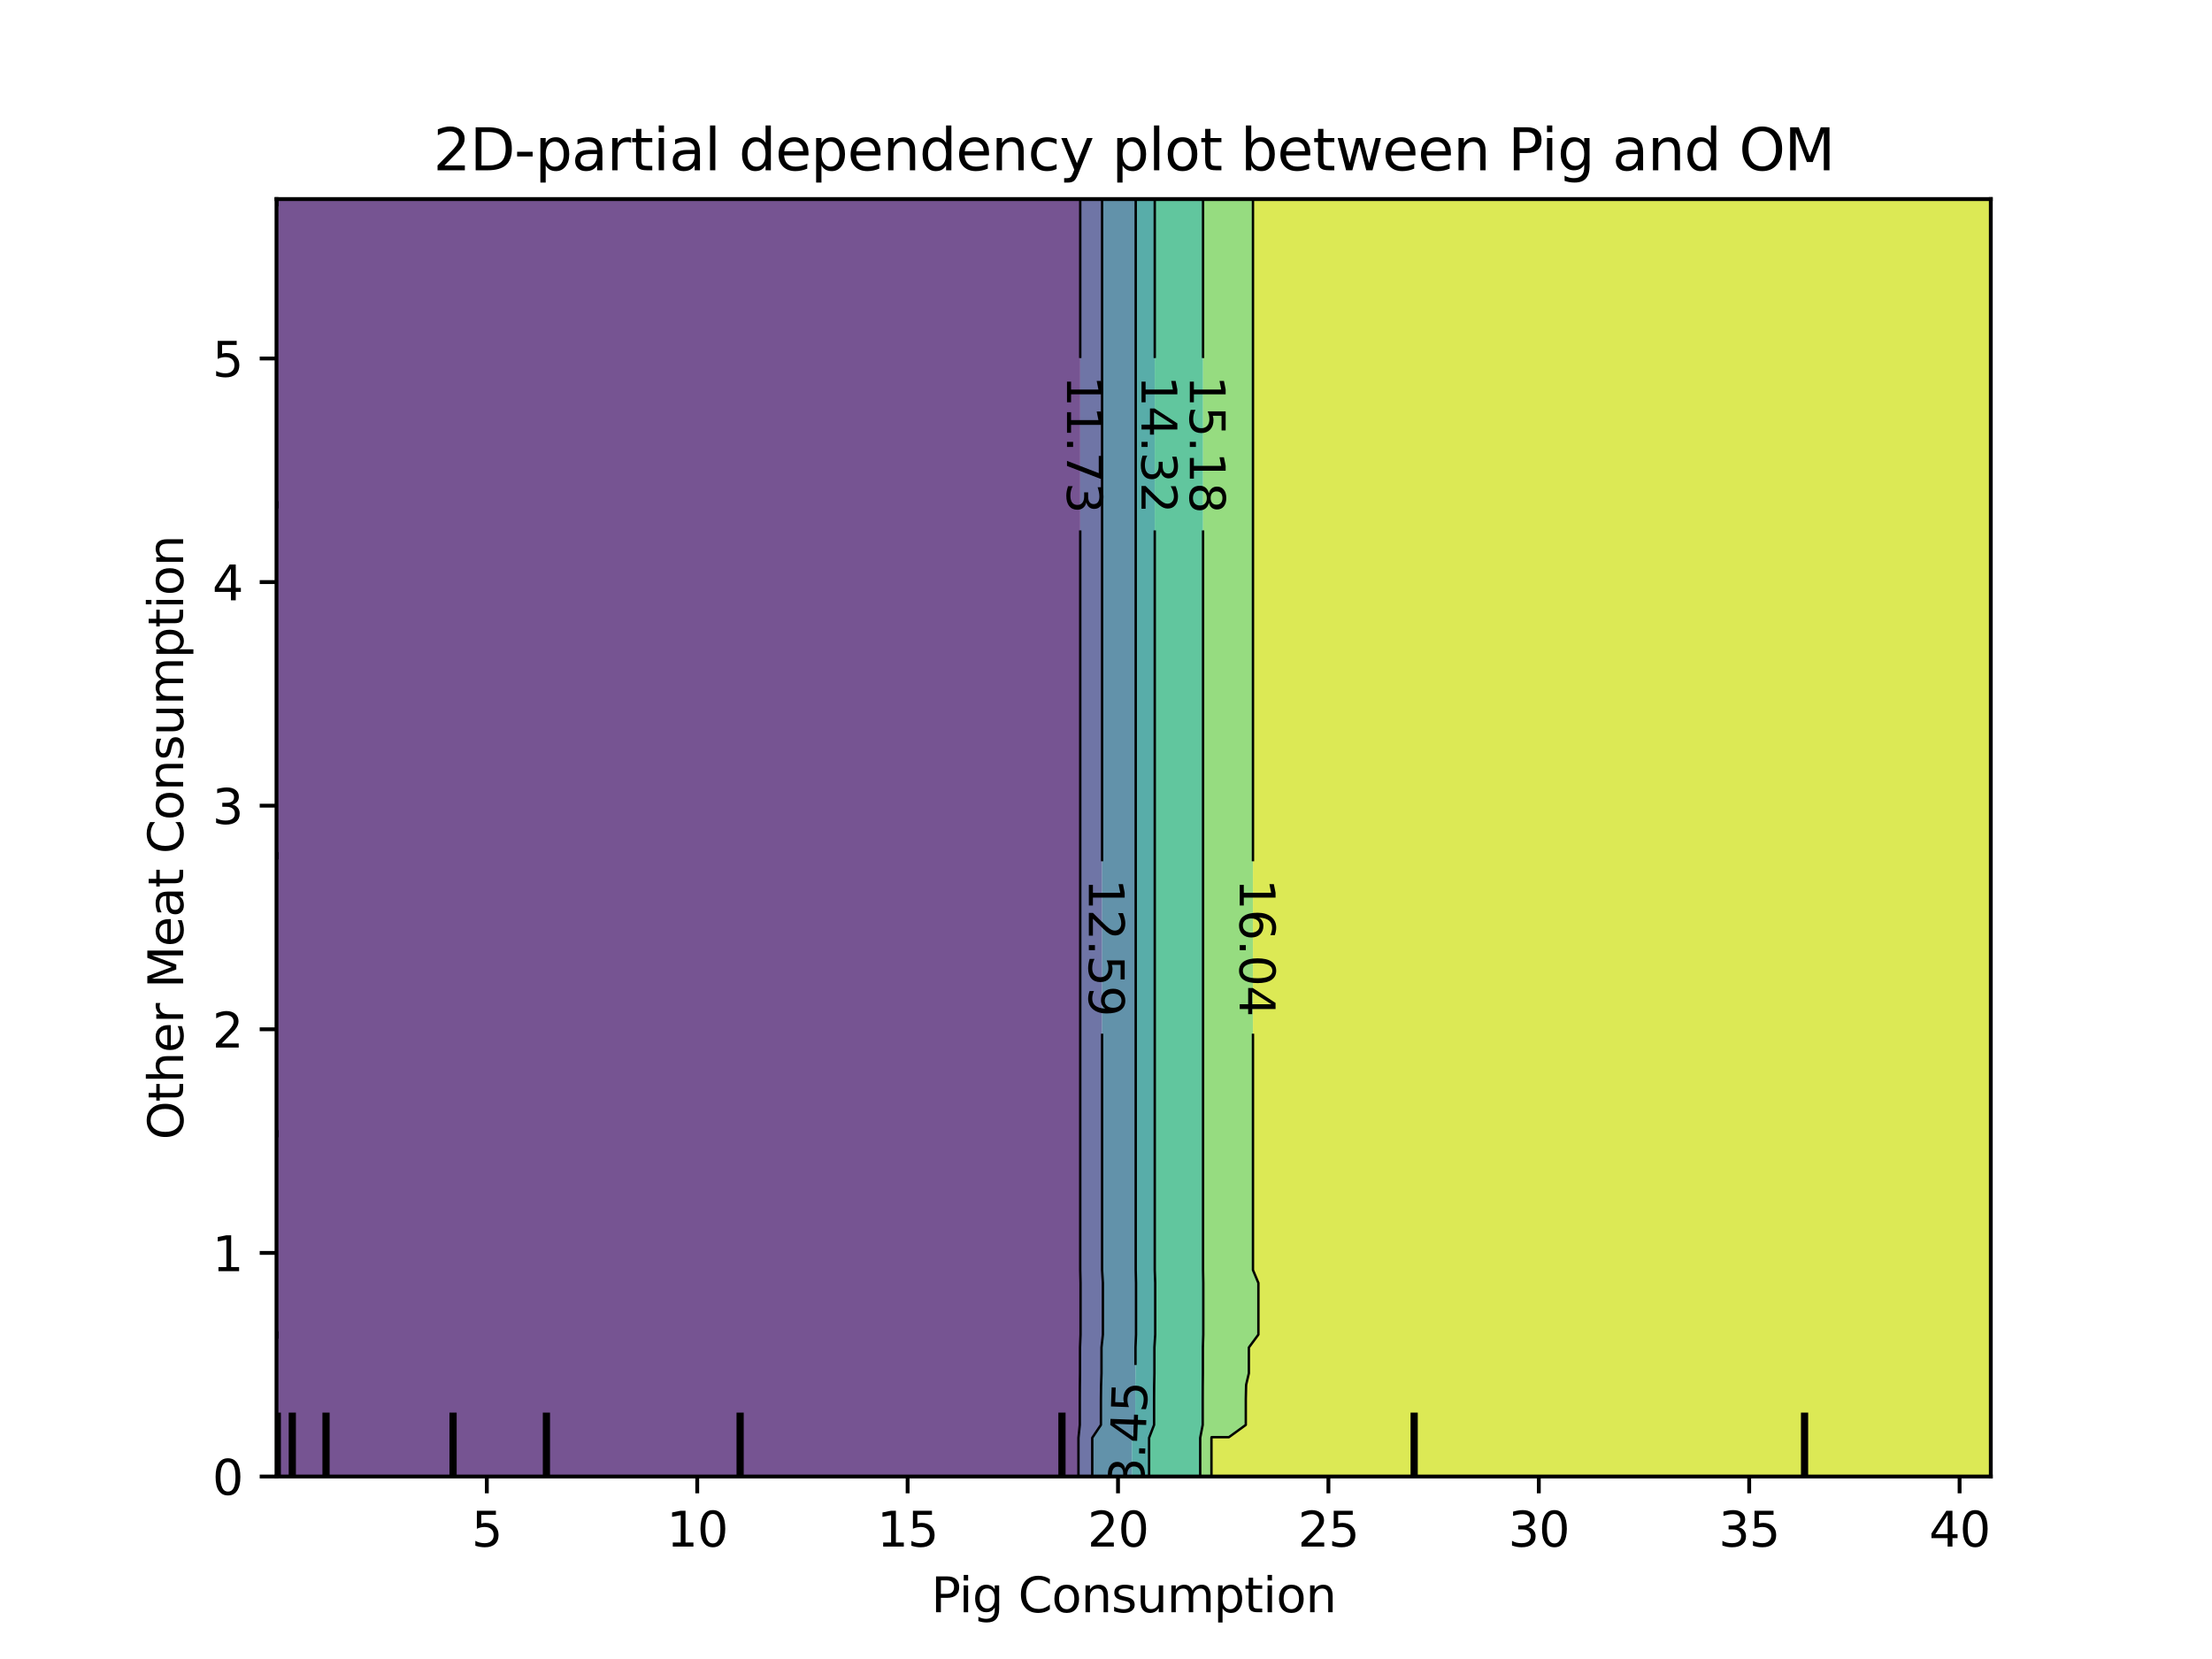 <?xml version="1.0" encoding="utf-8" standalone="no"?>
<!DOCTYPE svg PUBLIC "-//W3C//DTD SVG 1.1//EN"
  "http://www.w3.org/Graphics/SVG/1.1/DTD/svg11.dtd">
<svg xmlns:xlink="http://www.w3.org/1999/xlink" width="460.8pt" height="345.6pt" viewBox="0 0 460.8 345.6" xmlns="http://www.w3.org/2000/svg" version="1.1">
 <defs>
  <style type="text/css">*{stroke-linejoin: round; stroke-linecap: butt}</style>
 </defs>
 <g id="figure_1">
  <g id="patch_1">
   <path d="M 0 345.6 
L 460.8 345.6 
L 460.8 0 
L 0 0 
L 0 345.6 
z
" style="fill: none"/>
  </g>
  <g id="axes_1"/>
  <g id="axes_2">
   <g id="patch_2">
    <path d="M 57.6 307.584 
L 414.72 307.584 
L 414.72 41.472 
L 57.6 41.472 
L 57.6 307.584 
z
" style="fill: none"/>
   </g>
   <g id="PathCollection_1">
    <path d="M 61.207 307.584 
L 64.815 307.584 
L 68.422 307.584 
L 72.029 307.584 
L 75.636 307.584 
L 79.244 307.584 
L 82.851 307.584 
L 86.458 307.584 
L 90.065 307.584 
L 93.673 307.584 
L 97.28 307.584 
L 100.887 307.584 
L 104.495 307.584 
L 108.102 307.584 
L 111.709 307.584 
L 115.316 307.584 
L 118.924 307.584 
L 122.531 307.584 
L 126.138 307.584 
L 129.745 307.584 
L 133.353 307.584 
L 136.96 307.584 
L 140.567 307.584 
L 144.175 307.584 
L 147.782 307.584 
L 151.389 307.584 
L 154.996 307.584 
L 158.604 307.584 
L 162.211 307.584 
L 165.818 307.584 
L 169.425 307.584 
L 173.033 307.584 
L 176.64 307.584 
L 180.247 307.584 
L 183.855 307.584 
L 187.462 307.584 
L 191.069 307.584 
L 194.676 307.584 
L 198.284 307.584 
L 201.891 307.584 
L 205.498 307.584 
L 209.105 307.584 
L 212.713 307.584 
L 216.32 307.584 
L 219.927 307.584 
L 223.535 307.584 
L 224.661 307.584 
L 224.661 304.896 
L 224.661 302.208 
L 224.661 299.52 
L 224.942 296.832 
L 224.942 294.144 
L 224.942 291.456 
L 224.953 288.768 
L 224.988 286.08 
L 224.988 283.392 
L 224.988 280.704 
L 225.096 278.016 
L 225.096 275.328 
L 225.096 272.64 
L 225.096 269.952 
L 225.096 267.264 
L 225.034 264.576 
L 225.034 261.888 
L 225.034 259.2 
L 225.034 256.512 
L 225.034 253.824 
L 225.034 251.136 
L 225.034 248.448 
L 225.034 245.76 
L 225.034 243.072 
L 225.034 240.384 
L 225.034 237.696 
L 225.034 235.008 
L 225.034 232.32 
L 225.034 229.632 
L 225.034 226.944 
L 225.034 224.256 
L 225.034 221.568 
L 225.034 218.88 
L 225.034 216.192 
L 225.034 213.504 
L 225.034 210.816 
L 225.034 208.128 
L 225.034 205.44 
L 225.034 202.752 
L 225.034 200.064 
L 225.034 197.376 
L 225.034 194.688 
L 225.034 192 
L 225.034 189.312 
L 225.034 186.624 
L 225.034 183.936 
L 225.034 181.248 
L 225.034 178.56 
L 225.034 175.872 
L 225.034 173.184 
L 225.034 170.496 
L 225.034 167.808 
L 225.034 165.12 
L 225.034 162.432 
L 225.034 159.744 
L 225.034 157.056 
L 225.034 154.368 
L 225.034 151.68 
L 225.034 148.992 
L 225.034 146.304 
L 225.034 143.616 
L 225.034 140.928 
L 225.034 138.24 
L 225.034 135.552 
L 225.034 132.864 
L 225.034 130.176 
L 225.034 127.488 
L 225.034 124.8 
L 225.034 122.112 
L 225.034 119.424 
L 225.034 116.736 
L 225.034 114.048 
L 225.034 111.36 
L 225.034 108.672 
L 225.034 105.984 
L 225.034 103.296 
L 225.034 100.608 
L 225.034 97.92 
L 225.034 95.232 
L 225.034 92.544 
L 225.034 89.856 
L 225.034 87.168 
L 225.034 84.48 
L 225.034 81.792 
L 225.034 79.104 
L 225.034 76.416 
L 225.034 73.728 
L 225.034 71.04 
L 225.034 68.352 
L 225.034 65.664 
L 225.034 62.976 
L 225.034 60.288 
L 225.034 57.6 
L 225.034 54.912 
L 225.034 52.224 
L 225.034 49.536 
L 225.034 46.848 
L 225.034 44.16 
L 225.034 41.472 
L 223.535 41.472 
L 219.927 41.472 
L 216.32 41.472 
L 212.713 41.472 
L 209.105 41.472 
L 205.498 41.472 
L 201.891 41.472 
L 198.284 41.472 
L 194.676 41.472 
L 191.069 41.472 
L 187.462 41.472 
L 183.855 41.472 
L 180.247 41.472 
L 176.64 41.472 
L 173.033 41.472 
L 169.425 41.472 
L 165.818 41.472 
L 162.211 41.472 
L 158.604 41.472 
L 154.996 41.472 
L 151.389 41.472 
L 147.782 41.472 
L 144.175 41.472 
L 140.567 41.472 
L 136.96 41.472 
L 133.353 41.472 
L 129.745 41.472 
L 126.138 41.472 
L 122.531 41.472 
L 118.924 41.472 
L 115.316 41.472 
L 111.709 41.472 
L 108.102 41.472 
L 104.495 41.472 
L 100.887 41.472 
L 97.28 41.472 
L 93.673 41.472 
L 90.065 41.472 
L 86.458 41.472 
L 82.851 41.472 
L 79.244 41.472 
L 75.636 41.472 
L 72.029 41.472 
L 68.422 41.472 
L 64.815 41.472 
L 61.207 41.472 
L 57.6 41.472 
L 57.6 44.16 
L 57.6 46.848 
L 57.6 49.536 
L 57.6 52.224 
L 57.6 54.912 
L 57.6 57.6 
L 57.6 60.288 
L 57.6 62.976 
L 57.6 65.664 
L 57.6 68.352 
L 57.6 71.04 
L 57.6 73.728 
L 57.6 76.416 
L 57.6 79.104 
L 57.6 81.792 
L 57.6 84.48 
L 57.6 87.168 
L 57.6 89.856 
L 57.6 92.544 
L 57.6 95.232 
L 57.6 97.92 
L 57.6 100.608 
L 57.6 103.296 
L 57.6 105.984 
L 57.6 108.672 
L 57.6 111.36 
L 57.6 114.048 
L 57.6 116.736 
L 57.6 119.424 
L 57.6 122.112 
L 57.6 124.8 
L 57.6 127.488 
L 57.6 130.176 
L 57.6 132.864 
L 57.6 135.552 
L 57.6 138.24 
L 57.6 140.928 
L 57.6 143.616 
L 57.6 146.304 
L 57.6 148.992 
L 57.6 151.68 
L 57.6 154.368 
L 57.6 157.056 
L 57.6 159.744 
L 57.6 162.432 
L 57.6 165.12 
L 57.6 167.808 
L 57.6 170.496 
L 57.6 173.184 
L 57.6 175.872 
L 57.6 178.56 
L 57.6 181.248 
L 57.6 183.936 
L 57.6 186.624 
L 57.6 189.312 
L 57.6 192 
L 57.6 194.688 
L 57.6 197.376 
L 57.6 200.064 
L 57.6 202.752 
L 57.6 205.44 
L 57.6 208.128 
L 57.6 210.816 
L 57.6 213.504 
L 57.6 216.192 
L 57.6 218.88 
L 57.6 221.568 
L 57.6 224.256 
L 57.6 226.944 
L 57.6 229.632 
L 57.6 232.32 
L 57.6 235.008 
L 57.6 237.696 
L 57.6 240.384 
L 57.6 243.072 
L 57.6 245.76 
L 57.6 248.448 
L 57.6 251.136 
L 57.6 253.824 
L 57.6 256.512 
L 57.6 259.2 
L 57.6 261.888 
L 57.6 264.576 
L 57.6 267.264 
L 57.6 269.952 
L 57.6 272.64 
L 57.6 275.328 
L 57.6 278.016 
L 57.6 280.704 
L 57.6 283.392 
L 57.6 286.08 
L 57.6 288.768 
L 57.6 291.456 
L 57.6 294.144 
L 57.6 296.832 
L 57.6 299.52 
L 57.6 302.208 
L 57.6 304.896 
L 57.6 307.584 
z
" clip-path="url(#pa176efd246)" style="fill: #481b6d; fill-opacity: 0.75"/>
   </g>
   <g id="PathCollection_2">
    <path d="M 227.142 307.584 
L 227.536 307.584 
L 227.536 304.896 
L 227.536 302.208 
L 227.536 299.52 
L 229.339 296.832 
L 229.339 294.144 
L 229.339 291.456 
L 229.368 288.768 
L 229.461 286.08 
L 229.461 283.392 
L 229.461 280.704 
L 229.751 278.016 
L 229.751 275.328 
L 229.751 272.64 
L 229.751 269.952 
L 229.751 267.264 
L 229.586 264.576 
L 229.586 261.888 
L 229.586 259.2 
L 229.586 256.512 
L 229.586 253.824 
L 229.586 251.136 
L 229.586 248.448 
L 229.586 245.76 
L 229.586 243.072 
L 229.586 240.384 
L 229.586 237.696 
L 229.586 235.008 
L 229.586 232.32 
L 229.586 229.632 
L 229.586 226.944 
L 229.586 224.256 
L 229.586 221.568 
L 229.586 218.88 
L 229.586 216.192 
L 229.586 213.504 
L 229.586 210.816 
L 229.586 208.128 
L 229.586 205.44 
L 229.586 202.752 
L 229.586 200.064 
L 229.586 197.376 
L 229.586 194.688 
L 229.586 192 
L 229.586 189.312 
L 229.586 186.624 
L 229.586 183.936 
L 229.586 181.248 
L 229.586 178.56 
L 229.586 175.872 
L 229.586 173.184 
L 229.586 170.496 
L 229.586 167.808 
L 229.586 165.12 
L 229.586 162.432 
L 229.586 159.744 
L 229.586 157.056 
L 229.586 154.368 
L 229.586 151.68 
L 229.586 148.992 
L 229.586 146.304 
L 229.586 143.616 
L 229.586 140.928 
L 229.586 138.24 
L 229.586 135.552 
L 229.586 132.864 
L 229.586 130.176 
L 229.586 127.488 
L 229.586 124.8 
L 229.586 122.112 
L 229.586 119.424 
L 229.586 116.736 
L 229.586 114.048 
L 229.586 111.36 
L 229.586 108.672 
L 229.586 105.984 
L 229.586 103.296 
L 229.586 100.608 
L 229.586 97.92 
L 229.586 95.232 
L 229.586 92.544 
L 229.586 89.856 
L 229.586 87.168 
L 229.586 84.48 
L 229.586 81.792 
L 229.586 79.104 
L 229.586 76.416 
L 229.586 73.728 
L 229.586 71.04 
L 229.586 68.352 
L 229.586 65.664 
L 229.586 62.976 
L 229.586 60.288 
L 229.586 57.6 
L 229.586 54.912 
L 229.586 52.224 
L 229.586 49.536 
L 229.586 46.848 
L 229.586 44.16 
L 229.586 41.472 
L 227.142 41.472 
L 225.034 41.472 
L 225.034 44.16 
L 225.034 46.848 
L 225.034 49.536 
L 225.034 52.224 
L 225.034 54.912 
L 225.034 57.6 
L 225.034 60.288 
L 225.034 62.976 
L 225.034 65.664 
L 225.034 68.352 
L 225.034 71.04 
L 225.034 73.728 
L 225.034 76.416 
L 225.034 79.104 
L 225.034 81.792 
L 225.034 84.48 
L 225.034 87.168 
L 225.034 89.856 
L 225.034 92.544 
L 225.034 95.232 
L 225.034 97.92 
L 225.034 100.608 
L 225.034 103.296 
L 225.034 105.984 
L 225.034 108.672 
L 225.034 111.36 
L 225.034 114.048 
L 225.034 116.736 
L 225.034 119.424 
L 225.034 122.112 
L 225.034 124.8 
L 225.034 127.488 
L 225.034 130.176 
L 225.034 132.864 
L 225.034 135.552 
L 225.034 138.24 
L 225.034 140.928 
L 225.034 143.616 
L 225.034 146.304 
L 225.034 148.992 
L 225.034 151.68 
L 225.034 154.368 
L 225.034 157.056 
L 225.034 159.744 
L 225.034 162.432 
L 225.034 165.12 
L 225.034 167.808 
L 225.034 170.496 
L 225.034 173.184 
L 225.034 175.872 
L 225.034 178.56 
L 225.034 181.248 
L 225.034 183.936 
L 225.034 186.624 
L 225.034 189.312 
L 225.034 192 
L 225.034 194.688 
L 225.034 197.376 
L 225.034 200.064 
L 225.034 202.752 
L 225.034 205.44 
L 225.034 208.128 
L 225.034 210.816 
L 225.034 213.504 
L 225.034 216.192 
L 225.034 218.88 
L 225.034 221.568 
L 225.034 224.256 
L 225.034 226.944 
L 225.034 229.632 
L 225.034 232.32 
L 225.034 235.008 
L 225.034 237.696 
L 225.034 240.384 
L 225.034 243.072 
L 225.034 245.76 
L 225.034 248.448 
L 225.034 251.136 
L 225.034 253.824 
L 225.034 256.512 
L 225.034 259.2 
L 225.034 261.888 
L 225.034 264.576 
L 225.096 267.264 
L 225.096 269.952 
L 225.096 272.64 
L 225.096 275.328 
L 225.096 278.016 
L 224.988 280.704 
L 224.988 283.392 
L 224.988 286.08 
L 224.953 288.768 
L 224.942 291.456 
L 224.942 294.144 
L 224.942 296.832 
L 224.661 299.52 
L 224.661 302.208 
L 224.661 304.896 
L 224.661 307.584 
z
" clip-path="url(#pa176efd246)" style="fill: #3f4788; fill-opacity: 0.75"/>
   </g>
   <g id="PathCollection_3">
    <path d="M 230.749 307.584 
L 234.356 307.584 
L 235.807 307.584 
L 235.807 304.896 
L 235.807 302.208 
L 235.807 299.52 
L 236.497 296.832 
L 236.497 294.144 
L 236.497 291.456 
L 236.508 288.768 
L 236.543 286.08 
L 236.543 283.392 
L 236.543 280.704 
L 236.654 278.016 
L 236.654 275.328 
L 236.654 272.64 
L 236.654 269.952 
L 236.654 267.264 
L 236.591 264.576 
L 236.591 261.888 
L 236.591 259.2 
L 236.591 256.512 
L 236.591 253.824 
L 236.591 251.136 
L 236.591 248.448 
L 236.591 245.76 
L 236.591 243.072 
L 236.591 240.384 
L 236.591 237.696 
L 236.591 235.008 
L 236.591 232.32 
L 236.591 229.632 
L 236.591 226.944 
L 236.591 224.256 
L 236.591 221.568 
L 236.591 218.88 
L 236.591 216.192 
L 236.591 213.504 
L 236.591 210.816 
L 236.591 208.128 
L 236.591 205.44 
L 236.591 202.752 
L 236.591 200.064 
L 236.591 197.376 
L 236.591 194.688 
L 236.591 192 
L 236.591 189.312 
L 236.591 186.624 
L 236.591 183.936 
L 236.591 181.248 
L 236.591 178.56 
L 236.591 175.872 
L 236.591 173.184 
L 236.591 170.496 
L 236.591 167.808 
L 236.591 165.12 
L 236.591 162.432 
L 236.591 159.744 
L 236.591 157.056 
L 236.591 154.368 
L 236.591 151.68 
L 236.591 148.992 
L 236.591 146.304 
L 236.591 143.616 
L 236.591 140.928 
L 236.591 138.24 
L 236.591 135.552 
L 236.591 132.864 
L 236.591 130.176 
L 236.591 127.488 
L 236.591 124.8 
L 236.591 122.112 
L 236.591 119.424 
L 236.591 116.736 
L 236.591 114.048 
L 236.591 111.36 
L 236.591 108.672 
L 236.591 105.984 
L 236.591 103.296 
L 236.591 100.608 
L 236.591 97.92 
L 236.591 95.232 
L 236.591 92.544 
L 236.591 89.856 
L 236.591 87.168 
L 236.591 84.48 
L 236.591 81.792 
L 236.591 79.104 
L 236.591 76.416 
L 236.591 73.728 
L 236.591 71.04 
L 236.591 68.352 
L 236.591 65.664 
L 236.591 62.976 
L 236.591 60.288 
L 236.591 57.6 
L 236.591 54.912 
L 236.591 52.224 
L 236.591 49.536 
L 236.591 46.848 
L 236.591 44.16 
L 236.591 41.472 
L 234.356 41.472 
L 230.749 41.472 
L 229.586 41.472 
L 229.586 44.16 
L 229.586 46.848 
L 229.586 49.536 
L 229.586 52.224 
L 229.586 54.912 
L 229.586 57.6 
L 229.586 60.288 
L 229.586 62.976 
L 229.586 65.664 
L 229.586 68.352 
L 229.586 71.04 
L 229.586 73.728 
L 229.586 76.416 
L 229.586 79.104 
L 229.586 81.792 
L 229.586 84.48 
L 229.586 87.168 
L 229.586 89.856 
L 229.586 92.544 
L 229.586 95.232 
L 229.586 97.92 
L 229.586 100.608 
L 229.586 103.296 
L 229.586 105.984 
L 229.586 108.672 
L 229.586 111.36 
L 229.586 114.048 
L 229.586 116.736 
L 229.586 119.424 
L 229.586 122.112 
L 229.586 124.8 
L 229.586 127.488 
L 229.586 130.176 
L 229.586 132.864 
L 229.586 135.552 
L 229.586 138.24 
L 229.586 140.928 
L 229.586 143.616 
L 229.586 146.304 
L 229.586 148.992 
L 229.586 151.68 
L 229.586 154.368 
L 229.586 157.056 
L 229.586 159.744 
L 229.586 162.432 
L 229.586 165.12 
L 229.586 167.808 
L 229.586 170.496 
L 229.586 173.184 
L 229.586 175.872 
L 229.586 178.56 
L 229.586 181.248 
L 229.586 183.936 
L 229.586 186.624 
L 229.586 189.312 
L 229.586 192 
L 229.586 194.688 
L 229.586 197.376 
L 229.586 200.064 
L 229.586 202.752 
L 229.586 205.44 
L 229.586 208.128 
L 229.586 210.816 
L 229.586 213.504 
L 229.586 216.192 
L 229.586 218.88 
L 229.586 221.568 
L 229.586 224.256 
L 229.586 226.944 
L 229.586 229.632 
L 229.586 232.32 
L 229.586 235.008 
L 229.586 237.696 
L 229.586 240.384 
L 229.586 243.072 
L 229.586 245.76 
L 229.586 248.448 
L 229.586 251.136 
L 229.586 253.824 
L 229.586 256.512 
L 229.586 259.2 
L 229.586 261.888 
L 229.586 264.576 
L 229.751 267.264 
L 229.751 269.952 
L 229.751 272.64 
L 229.751 275.328 
L 229.751 278.016 
L 229.461 280.704 
L 229.461 283.392 
L 229.461 286.08 
L 229.368 288.768 
L 229.339 291.456 
L 229.339 294.144 
L 229.339 296.832 
L 227.536 299.52 
L 227.536 302.208 
L 227.536 304.896 
L 227.536 307.584 
z
" clip-path="url(#pa176efd246)" style="fill: #2e6e8e; fill-opacity: 0.75"/>
   </g>
   <g id="PathCollection_4">
    <path d="M 237.964 307.584 
L 239.378 307.584 
L 239.378 304.896 
L 239.378 302.208 
L 239.378 299.52 
L 240.415 296.832 
L 240.415 294.144 
L 240.415 291.456 
L 240.432 288.768 
L 240.485 286.08 
L 240.485 283.392 
L 240.485 280.704 
L 240.652 278.016 
L 240.652 275.328 
L 240.652 272.64 
L 240.652 269.952 
L 240.652 267.264 
L 240.557 264.576 
L 240.557 261.888 
L 240.557 259.2 
L 240.557 256.512 
L 240.557 253.824 
L 240.557 251.136 
L 240.557 248.448 
L 240.557 245.76 
L 240.557 243.072 
L 240.557 240.384 
L 240.557 237.696 
L 240.557 235.008 
L 240.557 232.32 
L 240.557 229.632 
L 240.557 226.944 
L 240.557 224.256 
L 240.557 221.568 
L 240.557 218.88 
L 240.557 216.192 
L 240.557 213.504 
L 240.557 210.816 
L 240.557 208.128 
L 240.557 205.44 
L 240.557 202.752 
L 240.557 200.064 
L 240.557 197.376 
L 240.557 194.688 
L 240.557 192 
L 240.557 189.312 
L 240.557 186.624 
L 240.557 183.936 
L 240.557 181.248 
L 240.557 178.56 
L 240.557 175.872 
L 240.557 173.184 
L 240.557 170.496 
L 240.557 167.808 
L 240.557 165.12 
L 240.557 162.432 
L 240.557 159.744 
L 240.557 157.056 
L 240.557 154.368 
L 240.557 151.68 
L 240.557 148.992 
L 240.557 146.304 
L 240.557 143.616 
L 240.557 140.928 
L 240.557 138.24 
L 240.557 135.552 
L 240.557 132.864 
L 240.557 130.176 
L 240.557 127.488 
L 240.557 124.8 
L 240.557 122.112 
L 240.557 119.424 
L 240.557 116.736 
L 240.557 114.048 
L 240.557 111.36 
L 240.557 108.672 
L 240.557 105.984 
L 240.557 103.296 
L 240.557 100.608 
L 240.557 97.92 
L 240.557 95.232 
L 240.557 92.544 
L 240.557 89.856 
L 240.557 87.168 
L 240.557 84.48 
L 240.557 81.792 
L 240.557 79.104 
L 240.557 76.416 
L 240.557 73.728 
L 240.557 71.04 
L 240.557 68.352 
L 240.557 65.664 
L 240.557 62.976 
L 240.557 60.288 
L 240.557 57.6 
L 240.557 54.912 
L 240.557 52.224 
L 240.557 49.536 
L 240.557 46.848 
L 240.557 44.16 
L 240.557 41.472 
L 237.964 41.472 
L 236.591 41.472 
L 236.591 44.16 
L 236.591 46.848 
L 236.591 49.536 
L 236.591 52.224 
L 236.591 54.912 
L 236.591 57.6 
L 236.591 60.288 
L 236.591 62.976 
L 236.591 65.664 
L 236.591 68.352 
L 236.591 71.04 
L 236.591 73.728 
L 236.591 76.416 
L 236.591 79.104 
L 236.591 81.792 
L 236.591 84.48 
L 236.591 87.168 
L 236.591 89.856 
L 236.591 92.544 
L 236.591 95.232 
L 236.591 97.92 
L 236.591 100.608 
L 236.591 103.296 
L 236.591 105.984 
L 236.591 108.672 
L 236.591 111.36 
L 236.591 114.048 
L 236.591 116.736 
L 236.591 119.424 
L 236.591 122.112 
L 236.591 124.8 
L 236.591 127.488 
L 236.591 130.176 
L 236.591 132.864 
L 236.591 135.552 
L 236.591 138.24 
L 236.591 140.928 
L 236.591 143.616 
L 236.591 146.304 
L 236.591 148.992 
L 236.591 151.68 
L 236.591 154.368 
L 236.591 157.056 
L 236.591 159.744 
L 236.591 162.432 
L 236.591 165.12 
L 236.591 167.808 
L 236.591 170.496 
L 236.591 173.184 
L 236.591 175.872 
L 236.591 178.56 
L 236.591 181.248 
L 236.591 183.936 
L 236.591 186.624 
L 236.591 189.312 
L 236.591 192 
L 236.591 194.688 
L 236.591 197.376 
L 236.591 200.064 
L 236.591 202.752 
L 236.591 205.44 
L 236.591 208.128 
L 236.591 210.816 
L 236.591 213.504 
L 236.591 216.192 
L 236.591 218.88 
L 236.591 221.568 
L 236.591 224.256 
L 236.591 226.944 
L 236.591 229.632 
L 236.591 232.32 
L 236.591 235.008 
L 236.591 237.696 
L 236.591 240.384 
L 236.591 243.072 
L 236.591 245.76 
L 236.591 248.448 
L 236.591 251.136 
L 236.591 253.824 
L 236.591 256.512 
L 236.591 259.2 
L 236.591 261.888 
L 236.591 264.576 
L 236.654 267.264 
L 236.654 269.952 
L 236.654 272.64 
L 236.654 275.328 
L 236.654 278.016 
L 236.543 280.704 
L 236.543 283.392 
L 236.543 286.08 
L 236.508 288.768 
L 236.497 291.456 
L 236.497 294.144 
L 236.497 296.832 
L 235.807 299.52 
L 235.807 302.208 
L 235.807 304.896 
L 235.807 307.584 
z
" clip-path="url(#pa176efd246)" style="fill: #21918c; fill-opacity: 0.75"/>
   </g>
   <g id="PathCollection_5">
    <path d="M 241.571 307.584 
L 245.178 307.584 
L 248.785 307.584 
L 250.025 307.584 
L 250.025 304.896 
L 250.025 302.208 
L 250.025 299.52 
L 250.547 296.832 
L 250.547 294.144 
L 250.547 291.456 
L 250.556 288.768 
L 250.583 286.08 
L 250.583 283.392 
L 250.583 280.704 
L 250.666 278.016 
L 250.666 275.328 
L 250.666 272.64 
L 250.666 269.952 
L 250.666 267.264 
L 250.619 264.576 
L 250.619 261.888 
L 250.619 259.2 
L 250.619 256.512 
L 250.619 253.824 
L 250.619 251.136 
L 250.619 248.448 
L 250.619 245.76 
L 250.619 243.072 
L 250.619 240.384 
L 250.619 237.696 
L 250.619 235.008 
L 250.619 232.32 
L 250.619 229.632 
L 250.619 226.944 
L 250.619 224.256 
L 250.619 221.568 
L 250.619 218.88 
L 250.619 216.192 
L 250.619 213.504 
L 250.619 210.816 
L 250.619 208.128 
L 250.619 205.44 
L 250.619 202.752 
L 250.619 200.064 
L 250.619 197.376 
L 250.619 194.688 
L 250.619 192 
L 250.619 189.312 
L 250.619 186.624 
L 250.619 183.936 
L 250.619 181.248 
L 250.619 178.56 
L 250.619 175.872 
L 250.619 173.184 
L 250.619 170.496 
L 250.619 167.808 
L 250.619 165.12 
L 250.619 162.432 
L 250.619 159.744 
L 250.619 157.056 
L 250.619 154.368 
L 250.619 151.68 
L 250.619 148.992 
L 250.619 146.304 
L 250.619 143.616 
L 250.619 140.928 
L 250.619 138.24 
L 250.619 135.552 
L 250.619 132.864 
L 250.619 130.176 
L 250.619 127.488 
L 250.619 124.8 
L 250.619 122.112 
L 250.619 119.424 
L 250.619 116.736 
L 250.619 114.048 
L 250.619 111.36 
L 250.619 108.672 
L 250.619 105.984 
L 250.619 103.296 
L 250.619 100.608 
L 250.619 97.92 
L 250.619 95.232 
L 250.619 92.544 
L 250.619 89.856 
L 250.619 87.168 
L 250.619 84.48 
L 250.619 81.792 
L 250.619 79.104 
L 250.619 76.416 
L 250.619 73.728 
L 250.619 71.04 
L 250.619 68.352 
L 250.619 65.664 
L 250.619 62.976 
L 250.619 60.288 
L 250.619 57.6 
L 250.619 54.912 
L 250.619 52.224 
L 250.619 49.536 
L 250.619 46.848 
L 250.619 44.16 
L 250.619 41.472 
L 248.785 41.472 
L 245.178 41.472 
L 241.571 41.472 
L 240.557 41.472 
L 240.557 44.16 
L 240.557 46.848 
L 240.557 49.536 
L 240.557 52.224 
L 240.557 54.912 
L 240.557 57.6 
L 240.557 60.288 
L 240.557 62.976 
L 240.557 65.664 
L 240.557 68.352 
L 240.557 71.04 
L 240.557 73.728 
L 240.557 76.416 
L 240.557 79.104 
L 240.557 81.792 
L 240.557 84.48 
L 240.557 87.168 
L 240.557 89.856 
L 240.557 92.544 
L 240.557 95.232 
L 240.557 97.92 
L 240.557 100.608 
L 240.557 103.296 
L 240.557 105.984 
L 240.557 108.672 
L 240.557 111.36 
L 240.557 114.048 
L 240.557 116.736 
L 240.557 119.424 
L 240.557 122.112 
L 240.557 124.8 
L 240.557 127.488 
L 240.557 130.176 
L 240.557 132.864 
L 240.557 135.552 
L 240.557 138.24 
L 240.557 140.928 
L 240.557 143.616 
L 240.557 146.304 
L 240.557 148.992 
L 240.557 151.68 
L 240.557 154.368 
L 240.557 157.056 
L 240.557 159.744 
L 240.557 162.432 
L 240.557 165.12 
L 240.557 167.808 
L 240.557 170.496 
L 240.557 173.184 
L 240.557 175.872 
L 240.557 178.56 
L 240.557 181.248 
L 240.557 183.936 
L 240.557 186.624 
L 240.557 189.312 
L 240.557 192 
L 240.557 194.688 
L 240.557 197.376 
L 240.557 200.064 
L 240.557 202.752 
L 240.557 205.44 
L 240.557 208.128 
L 240.557 210.816 
L 240.557 213.504 
L 240.557 216.192 
L 240.557 218.88 
L 240.557 221.568 
L 240.557 224.256 
L 240.557 226.944 
L 240.557 229.632 
L 240.557 232.32 
L 240.557 235.008 
L 240.557 237.696 
L 240.557 240.384 
L 240.557 243.072 
L 240.557 245.76 
L 240.557 248.448 
L 240.557 251.136 
L 240.557 253.824 
L 240.557 256.512 
L 240.557 259.2 
L 240.557 261.888 
L 240.557 264.576 
L 240.652 267.264 
L 240.652 269.952 
L 240.652 272.64 
L 240.652 275.328 
L 240.652 278.016 
L 240.485 280.704 
L 240.485 283.392 
L 240.485 286.08 
L 240.432 288.768 
L 240.415 291.456 
L 240.415 294.144 
L 240.415 296.832 
L 239.378 299.52 
L 239.378 302.208 
L 239.378 304.896 
L 239.378 307.584 
z
" clip-path="url(#pa176efd246)" style="fill: #2db27d; fill-opacity: 0.75"/>
   </g>
   <g id="PathCollection_6">
    <path d="M 252.369 304.896 
L 252.369 302.208 
L 252.369 299.52 
L 252.393 299.395 
L 256 299.395 
L 259.522 296.832 
L 259.522 294.144 
L 259.522 291.456 
L 259.582 288.768 
L 259.607 288.418 
L 260.161 286.08 
L 260.161 283.392 
L 260.161 280.704 
L 262.148 278.016 
L 262.148 275.328 
L 262.148 272.64 
L 262.148 269.952 
L 262.148 267.264 
L 261.015 264.576 
L 261.015 261.888 
L 261.015 259.2 
L 261.015 256.512 
L 261.015 253.824 
L 261.015 251.136 
L 261.015 248.448 
L 261.015 245.76 
L 261.015 243.072 
L 261.015 240.384 
L 261.015 237.696 
L 261.015 235.008 
L 261.015 232.32 
L 261.015 229.632 
L 261.015 226.944 
L 261.015 224.256 
L 261.015 221.568 
L 261.015 218.88 
L 261.015 216.192 
L 261.015 213.504 
L 261.015 210.816 
L 261.015 208.128 
L 261.015 205.44 
L 261.015 202.752 
L 261.015 200.064 
L 261.015 197.376 
L 261.015 194.688 
L 261.015 192 
L 261.015 189.312 
L 261.015 186.624 
L 261.015 183.936 
L 261.015 181.248 
L 261.015 178.56 
L 261.015 175.872 
L 261.015 173.184 
L 261.015 170.496 
L 261.015 167.808 
L 261.015 165.12 
L 261.015 162.432 
L 261.015 159.744 
L 261.015 157.056 
L 261.015 154.368 
L 261.015 151.68 
L 261.015 148.992 
L 261.015 146.304 
L 261.015 143.616 
L 261.015 140.928 
L 261.015 138.24 
L 261.015 135.552 
L 261.015 132.864 
L 261.015 130.176 
L 261.015 127.488 
L 261.015 124.8 
L 261.015 122.112 
L 261.015 119.424 
L 261.015 116.736 
L 261.015 114.048 
L 261.015 111.36 
L 261.015 108.672 
L 261.015 105.984 
L 261.015 103.296 
L 261.015 100.608 
L 261.015 97.92 
L 261.015 95.232 
L 261.015 92.544 
L 261.015 89.856 
L 261.015 87.168 
L 261.015 84.48 
L 261.015 81.792 
L 261.015 79.104 
L 261.015 76.416 
L 261.015 73.728 
L 261.015 71.04 
L 261.015 68.352 
L 261.015 65.664 
L 261.015 62.976 
L 261.015 60.288 
L 261.015 57.6 
L 261.015 54.912 
L 261.015 52.224 
L 261.015 49.536 
L 261.015 46.848 
L 261.015 44.16 
L 261.015 41.472 
L 259.607 41.472 
L 256 41.472 
L 252.393 41.472 
L 250.619 41.472 
L 250.619 44.16 
L 250.619 46.848 
L 250.619 49.536 
L 250.619 52.224 
L 250.619 54.912 
L 250.619 57.6 
L 250.619 60.288 
L 250.619 62.976 
L 250.619 65.664 
L 250.619 68.352 
L 250.619 71.04 
L 250.619 73.728 
L 250.619 76.416 
L 250.619 79.104 
L 250.619 81.792 
L 250.619 84.48 
L 250.619 87.168 
L 250.619 89.856 
L 250.619 92.544 
L 250.619 95.232 
L 250.619 97.92 
L 250.619 100.608 
L 250.619 103.296 
L 250.619 105.984 
L 250.619 108.672 
L 250.619 111.36 
L 250.619 114.048 
L 250.619 116.736 
L 250.619 119.424 
L 250.619 122.112 
L 250.619 124.8 
L 250.619 127.488 
L 250.619 130.176 
L 250.619 132.864 
L 250.619 135.552 
L 250.619 138.24 
L 250.619 140.928 
L 250.619 143.616 
L 250.619 146.304 
L 250.619 148.992 
L 250.619 151.68 
L 250.619 154.368 
L 250.619 157.056 
L 250.619 159.744 
L 250.619 162.432 
L 250.619 165.12 
L 250.619 167.808 
L 250.619 170.496 
L 250.619 173.184 
L 250.619 175.872 
L 250.619 178.56 
L 250.619 181.248 
L 250.619 183.936 
L 250.619 186.624 
L 250.619 189.312 
L 250.619 192 
L 250.619 194.688 
L 250.619 197.376 
L 250.619 200.064 
L 250.619 202.752 
L 250.619 205.44 
L 250.619 208.128 
L 250.619 210.816 
L 250.619 213.504 
L 250.619 216.192 
L 250.619 218.88 
L 250.619 221.568 
L 250.619 224.256 
L 250.619 226.944 
L 250.619 229.632 
L 250.619 232.32 
L 250.619 235.008 
L 250.619 237.696 
L 250.619 240.384 
L 250.619 243.072 
L 250.619 245.76 
L 250.619 248.448 
L 250.619 251.136 
L 250.619 253.824 
L 250.619 256.512 
L 250.619 259.2 
L 250.619 261.888 
L 250.619 264.576 
L 250.666 267.264 
L 250.666 269.952 
L 250.666 272.64 
L 250.666 275.328 
L 250.666 278.016 
L 250.583 280.704 
L 250.583 283.392 
L 250.583 286.08 
L 250.556 288.768 
L 250.547 291.456 
L 250.547 294.144 
L 250.547 296.832 
L 250.025 299.52 
L 250.025 302.208 
L 250.025 304.896 
L 250.025 307.584 
L 252.369 307.584 
z
" clip-path="url(#pa176efd246)" style="fill: #73d056; fill-opacity: 0.75"/>
   </g>
   <g id="PathCollection_7">
    <path d="M 252.393 307.584 
L 256 307.584 
L 259.607 307.584 
L 263.215 307.584 
L 266.822 307.584 
L 270.429 307.584 
L 274.036 307.584 
L 277.644 307.584 
L 281.251 307.584 
L 284.858 307.584 
L 288.465 307.584 
L 292.073 307.584 
L 295.68 307.584 
L 299.287 307.584 
L 302.895 307.584 
L 306.502 307.584 
L 310.109 307.584 
L 313.716 307.584 
L 317.324 307.584 
L 320.931 307.584 
L 324.538 307.584 
L 328.145 307.584 
L 331.753 307.584 
L 335.36 307.584 
L 338.967 307.584 
L 342.575 307.584 
L 346.182 307.584 
L 349.789 307.584 
L 353.396 307.584 
L 357.004 307.584 
L 360.611 307.584 
L 364.218 307.584 
L 367.825 307.584 
L 371.433 307.584 
L 375.04 307.584 
L 378.647 307.584 
L 382.255 307.584 
L 385.862 307.584 
L 389.469 307.584 
L 393.076 307.584 
L 396.684 307.584 
L 400.291 307.584 
L 403.898 307.584 
L 407.505 307.584 
L 411.113 307.584 
L 414.72 307.584 
L 414.72 304.896 
L 414.72 302.208 
L 414.72 299.52 
L 414.72 296.832 
L 414.72 294.144 
L 414.72 291.456 
L 414.72 288.768 
L 414.72 286.08 
L 414.72 283.392 
L 414.72 280.704 
L 414.72 278.016 
L 414.72 275.328 
L 414.72 272.64 
L 414.72 269.952 
L 414.72 267.264 
L 414.72 264.576 
L 414.72 261.888 
L 414.72 259.2 
L 414.72 256.512 
L 414.72 253.824 
L 414.72 251.136 
L 414.72 248.448 
L 414.72 245.76 
L 414.72 243.072 
L 414.72 240.384 
L 414.72 237.696 
L 414.72 235.008 
L 414.72 232.32 
L 414.72 229.632 
L 414.72 226.944 
L 414.72 224.256 
L 414.72 221.568 
L 414.72 218.88 
L 414.72 216.192 
L 414.72 213.504 
L 414.72 210.816 
L 414.72 208.128 
L 414.72 205.44 
L 414.72 202.752 
L 414.72 200.064 
L 414.72 197.376 
L 414.72 194.688 
L 414.72 192 
L 414.72 189.312 
L 414.72 186.624 
L 414.72 183.936 
L 414.72 181.248 
L 414.72 178.56 
L 414.72 175.872 
L 414.72 173.184 
L 414.72 170.496 
L 414.72 167.808 
L 414.72 165.12 
L 414.72 162.432 
L 414.72 159.744 
L 414.72 157.056 
L 414.72 154.368 
L 414.72 151.68 
L 414.72 148.992 
L 414.72 146.304 
L 414.72 143.616 
L 414.72 140.928 
L 414.72 138.24 
L 414.72 135.552 
L 414.72 132.864 
L 414.72 130.176 
L 414.72 127.488 
L 414.72 124.8 
L 414.72 122.112 
L 414.72 119.424 
L 414.72 116.736 
L 414.72 114.048 
L 414.72 111.36 
L 414.72 108.672 
L 414.72 105.984 
L 414.72 103.296 
L 414.72 100.608 
L 414.72 97.92 
L 414.72 95.232 
L 414.72 92.544 
L 414.72 89.856 
L 414.72 87.168 
L 414.72 84.48 
L 414.72 81.792 
L 414.72 79.104 
L 414.72 76.416 
L 414.72 73.728 
L 414.72 71.04 
L 414.72 68.352 
L 414.72 65.664 
L 414.72 62.976 
L 414.72 60.288 
L 414.72 57.6 
L 414.72 54.912 
L 414.72 52.224 
L 414.72 49.536 
L 414.72 46.848 
L 414.72 44.16 
L 414.72 41.472 
L 411.113 41.472 
L 407.505 41.472 
L 403.898 41.472 
L 400.291 41.472 
L 396.684 41.472 
L 393.076 41.472 
L 389.469 41.472 
L 385.862 41.472 
L 382.255 41.472 
L 378.647 41.472 
L 375.04 41.472 
L 371.433 41.472 
L 367.825 41.472 
L 364.218 41.472 
L 360.611 41.472 
L 357.004 41.472 
L 353.396 41.472 
L 349.789 41.472 
L 346.182 41.472 
L 342.575 41.472 
L 338.967 41.472 
L 335.36 41.472 
L 331.753 41.472 
L 328.145 41.472 
L 324.538 41.472 
L 320.931 41.472 
L 317.324 41.472 
L 313.716 41.472 
L 310.109 41.472 
L 306.502 41.472 
L 302.895 41.472 
L 299.287 41.472 
L 295.68 41.472 
L 292.073 41.472 
L 288.465 41.472 
L 284.858 41.472 
L 281.251 41.472 
L 277.644 41.472 
L 274.036 41.472 
L 270.429 41.472 
L 266.822 41.472 
L 263.215 41.472 
L 261.015 41.472 
L 261.015 44.16 
L 261.015 46.848 
L 261.015 49.536 
L 261.015 52.224 
L 261.015 54.912 
L 261.015 57.6 
L 261.015 60.288 
L 261.015 62.976 
L 261.015 65.664 
L 261.015 68.352 
L 261.015 71.04 
L 261.015 73.728 
L 261.015 76.416 
L 261.015 79.104 
L 261.015 81.792 
L 261.015 84.48 
L 261.015 87.168 
L 261.015 89.856 
L 261.015 92.544 
L 261.015 95.232 
L 261.015 97.92 
L 261.015 100.608 
L 261.015 103.296 
L 261.015 105.984 
L 261.015 108.672 
L 261.015 111.36 
L 261.015 114.048 
L 261.015 116.736 
L 261.015 119.424 
L 261.015 122.112 
L 261.015 124.8 
L 261.015 127.488 
L 261.015 130.176 
L 261.015 132.864 
L 261.015 135.552 
L 261.015 138.24 
L 261.015 140.928 
L 261.015 143.616 
L 261.015 146.304 
L 261.015 148.992 
L 261.015 151.68 
L 261.015 154.368 
L 261.015 157.056 
L 261.015 159.744 
L 261.015 162.432 
L 261.015 165.12 
L 261.015 167.808 
L 261.015 170.496 
L 261.015 173.184 
L 261.015 175.872 
L 261.015 178.56 
L 261.015 181.248 
L 261.015 183.936 
L 261.015 186.624 
L 261.015 189.312 
L 261.015 192 
L 261.015 194.688 
L 261.015 197.376 
L 261.015 200.064 
L 261.015 202.752 
L 261.015 205.44 
L 261.015 208.128 
L 261.015 210.816 
L 261.015 213.504 
L 261.015 216.192 
L 261.015 218.88 
L 261.015 221.568 
L 261.015 224.256 
L 261.015 226.944 
L 261.015 229.632 
L 261.015 232.32 
L 261.015 235.008 
L 261.015 237.696 
L 261.015 240.384 
L 261.015 243.072 
L 261.015 245.76 
L 261.015 248.448 
L 261.015 251.136 
L 261.015 253.824 
L 261.015 256.512 
L 261.015 259.2 
L 261.015 261.888 
L 261.015 264.576 
L 262.148 267.264 
L 262.148 269.952 
L 262.148 272.64 
L 262.148 275.328 
L 262.148 278.016 
L 260.161 280.704 
L 260.161 283.392 
L 260.161 286.08 
L 259.607 288.418 
L 259.582 288.768 
L 259.522 291.456 
L 259.522 294.144 
L 259.522 296.832 
L 256 299.395 
L 252.393 299.395 
L 252.369 299.52 
L 252.369 302.208 
L 252.369 304.896 
L 252.369 307.584 
z
" clip-path="url(#pa176efd246)" style="fill: #d0e11c; fill-opacity: 0.75"/>
   </g>
   <g id="matplotlib.axis_1">
    <g id="xtick_1">
     <g id="line2d_1">
      <defs>
       <path id="ma8c27aa8ea" d="M 0 0 
L 0 3.5 
" style="stroke: #000000; stroke-width: 0.8"/>
      </defs>
      <g>
       <use xlink:href="#ma8c27aa8ea" x="101.417" y="307.584" style="stroke: #000000; stroke-width: 0.8"/>
      </g>
     </g>
     <g id="text_1">
      <!-- 5 -->
      <g transform="translate(98.236 322.182) scale(0.1 -0.1)">
       <defs>
        <path id="DejaVuSans-35" d="M 691 4666 
L 3169 4666 
L 3169 4134 
L 1269 4134 
L 1269 2991 
Q 1406 3038 1543 3061 
Q 1681 3084 1819 3084 
Q 2600 3084 3056 2656 
Q 3513 2228 3513 1497 
Q 3513 744 3044 326 
Q 2575 -91 1722 -91 
Q 1428 -91 1123 -41 
Q 819 9 494 109 
L 494 744 
Q 775 591 1075 516 
Q 1375 441 1709 441 
Q 2250 441 2565 725 
Q 2881 1009 2881 1497 
Q 2881 1984 2565 2268 
Q 2250 2553 1709 2553 
Q 1456 2553 1204 2497 
Q 953 2441 691 2322 
L 691 4666 
z
" transform="scale(0.016)"/>
       </defs>
       <use xlink:href="#DejaVuSans-35"/>
      </g>
     </g>
    </g>
    <g id="xtick_2">
     <g id="line2d_2">
      <g>
       <use xlink:href="#ma8c27aa8ea" x="145.246" y="307.584" style="stroke: #000000; stroke-width: 0.8"/>
      </g>
     </g>
     <g id="text_2">
      <!-- 10 -->
      <g transform="translate(138.884 322.182) scale(0.1 -0.1)">
       <defs>
        <path id="DejaVuSans-31" d="M 794 531 
L 1825 531 
L 1825 4091 
L 703 3866 
L 703 4441 
L 1819 4666 
L 2450 4666 
L 2450 531 
L 3481 531 
L 3481 0 
L 794 0 
L 794 531 
z
" transform="scale(0.016)"/>
        <path id="DejaVuSans-30" d="M 2034 4250 
Q 1547 4250 1301 3770 
Q 1056 3291 1056 2328 
Q 1056 1369 1301 889 
Q 1547 409 2034 409 
Q 2525 409 2770 889 
Q 3016 1369 3016 2328 
Q 3016 3291 2770 3770 
Q 2525 4250 2034 4250 
z
M 2034 4750 
Q 2819 4750 3233 4129 
Q 3647 3509 3647 2328 
Q 3647 1150 3233 529 
Q 2819 -91 2034 -91 
Q 1250 -91 836 529 
Q 422 1150 422 2328 
Q 422 3509 836 4129 
Q 1250 4750 2034 4750 
z
" transform="scale(0.016)"/>
       </defs>
       <use xlink:href="#DejaVuSans-31"/>
       <use xlink:href="#DejaVuSans-30" x="63.623"/>
      </g>
     </g>
    </g>
    <g id="xtick_3">
     <g id="line2d_3">
      <g>
       <use xlink:href="#ma8c27aa8ea" x="189.075" y="307.584" style="stroke: #000000; stroke-width: 0.8"/>
      </g>
     </g>
     <g id="text_3">
      <!-- 15 -->
      <g transform="translate(182.712 322.182) scale(0.1 -0.1)">
       <use xlink:href="#DejaVuSans-31"/>
       <use xlink:href="#DejaVuSans-35" x="63.623"/>
      </g>
     </g>
    </g>
    <g id="xtick_4">
     <g id="line2d_4">
      <g>
       <use xlink:href="#ma8c27aa8ea" x="232.903" y="307.584" style="stroke: #000000; stroke-width: 0.8"/>
      </g>
     </g>
     <g id="text_4">
      <!-- 20 -->
      <g transform="translate(226.541 322.182) scale(0.1 -0.1)">
       <defs>
        <path id="DejaVuSans-32" d="M 1228 531 
L 3431 531 
L 3431 0 
L 469 0 
L 469 531 
Q 828 903 1448 1529 
Q 2069 2156 2228 2338 
Q 2531 2678 2651 2914 
Q 2772 3150 2772 3378 
Q 2772 3750 2511 3984 
Q 2250 4219 1831 4219 
Q 1534 4219 1204 4116 
Q 875 4013 500 3803 
L 500 4441 
Q 881 4594 1212 4672 
Q 1544 4750 1819 4750 
Q 2544 4750 2975 4387 
Q 3406 4025 3406 3419 
Q 3406 3131 3298 2873 
Q 3191 2616 2906 2266 
Q 2828 2175 2409 1742 
Q 1991 1309 1228 531 
z
" transform="scale(0.016)"/>
       </defs>
       <use xlink:href="#DejaVuSans-32"/>
       <use xlink:href="#DejaVuSans-30" x="63.623"/>
      </g>
     </g>
    </g>
    <g id="xtick_5">
     <g id="line2d_5">
      <g>
       <use xlink:href="#ma8c27aa8ea" x="276.732" y="307.584" style="stroke: #000000; stroke-width: 0.8"/>
      </g>
     </g>
     <g id="text_5">
      <!-- 25 -->
      <g transform="translate(270.37 322.182) scale(0.1 -0.1)">
       <use xlink:href="#DejaVuSans-32"/>
       <use xlink:href="#DejaVuSans-35" x="63.623"/>
      </g>
     </g>
    </g>
    <g id="xtick_6">
     <g id="line2d_6">
      <g>
       <use xlink:href="#ma8c27aa8ea" x="320.561" y="307.584" style="stroke: #000000; stroke-width: 0.8"/>
      </g>
     </g>
     <g id="text_6">
      <!-- 30 -->
      <g transform="translate(314.198 322.182) scale(0.1 -0.1)">
       <defs>
        <path id="DejaVuSans-33" d="M 2597 2516 
Q 3050 2419 3304 2112 
Q 3559 1806 3559 1356 
Q 3559 666 3084 287 
Q 2609 -91 1734 -91 
Q 1441 -91 1130 -33 
Q 819 25 488 141 
L 488 750 
Q 750 597 1062 519 
Q 1375 441 1716 441 
Q 2309 441 2620 675 
Q 2931 909 2931 1356 
Q 2931 1769 2642 2001 
Q 2353 2234 1838 2234 
L 1294 2234 
L 1294 2753 
L 1863 2753 
Q 2328 2753 2575 2939 
Q 2822 3125 2822 3475 
Q 2822 3834 2567 4026 
Q 2313 4219 1838 4219 
Q 1578 4219 1281 4162 
Q 984 4106 628 3988 
L 628 4550 
Q 988 4650 1302 4700 
Q 1616 4750 1894 4750 
Q 2613 4750 3031 4423 
Q 3450 4097 3450 3541 
Q 3450 3153 3228 2886 
Q 3006 2619 2597 2516 
z
" transform="scale(0.016)"/>
       </defs>
       <use xlink:href="#DejaVuSans-33"/>
       <use xlink:href="#DejaVuSans-30" x="63.623"/>
      </g>
     </g>
    </g>
    <g id="xtick_7">
     <g id="line2d_7">
      <g>
       <use xlink:href="#ma8c27aa8ea" x="364.39" y="307.584" style="stroke: #000000; stroke-width: 0.8"/>
      </g>
     </g>
     <g id="text_7">
      <!-- 35 -->
      <g transform="translate(358.027 322.182) scale(0.1 -0.1)">
       <use xlink:href="#DejaVuSans-33"/>
       <use xlink:href="#DejaVuSans-35" x="63.623"/>
      </g>
     </g>
    </g>
    <g id="xtick_8">
     <g id="line2d_8">
      <g>
       <use xlink:href="#ma8c27aa8ea" x="408.218" y="307.584" style="stroke: #000000; stroke-width: 0.8"/>
      </g>
     </g>
     <g id="text_8">
      <!-- 40 -->
      <g transform="translate(401.856 322.182) scale(0.1 -0.1)">
       <defs>
        <path id="DejaVuSans-34" d="M 2419 4116 
L 825 1625 
L 2419 1625 
L 2419 4116 
z
M 2253 4666 
L 3047 4666 
L 3047 1625 
L 3713 1625 
L 3713 1100 
L 3047 1100 
L 3047 0 
L 2419 0 
L 2419 1100 
L 313 1100 
L 313 1709 
L 2253 4666 
z
" transform="scale(0.016)"/>
       </defs>
       <use xlink:href="#DejaVuSans-34"/>
       <use xlink:href="#DejaVuSans-30" x="63.623"/>
      </g>
     </g>
    </g>
    <g id="text_9">
     <!-- Pig Consumption -->
     <g transform="translate(193.99 335.861) scale(0.1 -0.1)">
      <defs>
       <path id="DejaVuSans-50" d="M 1259 4147 
L 1259 2394 
L 2053 2394 
Q 2494 2394 2734 2622 
Q 2975 2850 2975 3272 
Q 2975 3691 2734 3919 
Q 2494 4147 2053 4147 
L 1259 4147 
z
M 628 4666 
L 2053 4666 
Q 2838 4666 3239 4311 
Q 3641 3956 3641 3272 
Q 3641 2581 3239 2228 
Q 2838 1875 2053 1875 
L 1259 1875 
L 1259 0 
L 628 0 
L 628 4666 
z
" transform="scale(0.016)"/>
       <path id="DejaVuSans-69" d="M 603 3500 
L 1178 3500 
L 1178 0 
L 603 0 
L 603 3500 
z
M 603 4863 
L 1178 4863 
L 1178 4134 
L 603 4134 
L 603 4863 
z
" transform="scale(0.016)"/>
       <path id="DejaVuSans-67" d="M 2906 1791 
Q 2906 2416 2648 2759 
Q 2391 3103 1925 3103 
Q 1463 3103 1205 2759 
Q 947 2416 947 1791 
Q 947 1169 1205 825 
Q 1463 481 1925 481 
Q 2391 481 2648 825 
Q 2906 1169 2906 1791 
z
M 3481 434 
Q 3481 -459 3084 -895 
Q 2688 -1331 1869 -1331 
Q 1566 -1331 1297 -1286 
Q 1028 -1241 775 -1147 
L 775 -588 
Q 1028 -725 1275 -790 
Q 1522 -856 1778 -856 
Q 2344 -856 2625 -561 
Q 2906 -266 2906 331 
L 2906 616 
Q 2728 306 2450 153 
Q 2172 0 1784 0 
Q 1141 0 747 490 
Q 353 981 353 1791 
Q 353 2603 747 3093 
Q 1141 3584 1784 3584 
Q 2172 3584 2450 3431 
Q 2728 3278 2906 2969 
L 2906 3500 
L 3481 3500 
L 3481 434 
z
" transform="scale(0.016)"/>
       <path id="DejaVuSans-20" transform="scale(0.016)"/>
       <path id="DejaVuSans-43" d="M 4122 4306 
L 4122 3641 
Q 3803 3938 3442 4084 
Q 3081 4231 2675 4231 
Q 1875 4231 1450 3742 
Q 1025 3253 1025 2328 
Q 1025 1406 1450 917 
Q 1875 428 2675 428 
Q 3081 428 3442 575 
Q 3803 722 4122 1019 
L 4122 359 
Q 3791 134 3420 21 
Q 3050 -91 2638 -91 
Q 1578 -91 968 557 
Q 359 1206 359 2328 
Q 359 3453 968 4101 
Q 1578 4750 2638 4750 
Q 3056 4750 3426 4639 
Q 3797 4528 4122 4306 
z
" transform="scale(0.016)"/>
       <path id="DejaVuSans-6f" d="M 1959 3097 
Q 1497 3097 1228 2736 
Q 959 2375 959 1747 
Q 959 1119 1226 758 
Q 1494 397 1959 397 
Q 2419 397 2687 759 
Q 2956 1122 2956 1747 
Q 2956 2369 2687 2733 
Q 2419 3097 1959 3097 
z
M 1959 3584 
Q 2709 3584 3137 3096 
Q 3566 2609 3566 1747 
Q 3566 888 3137 398 
Q 2709 -91 1959 -91 
Q 1206 -91 779 398 
Q 353 888 353 1747 
Q 353 2609 779 3096 
Q 1206 3584 1959 3584 
z
" transform="scale(0.016)"/>
       <path id="DejaVuSans-6e" d="M 3513 2113 
L 3513 0 
L 2938 0 
L 2938 2094 
Q 2938 2591 2744 2837 
Q 2550 3084 2163 3084 
Q 1697 3084 1428 2787 
Q 1159 2491 1159 1978 
L 1159 0 
L 581 0 
L 581 3500 
L 1159 3500 
L 1159 2956 
Q 1366 3272 1645 3428 
Q 1925 3584 2291 3584 
Q 2894 3584 3203 3211 
Q 3513 2838 3513 2113 
z
" transform="scale(0.016)"/>
       <path id="DejaVuSans-73" d="M 2834 3397 
L 2834 2853 
Q 2591 2978 2328 3040 
Q 2066 3103 1784 3103 
Q 1356 3103 1142 2972 
Q 928 2841 928 2578 
Q 928 2378 1081 2264 
Q 1234 2150 1697 2047 
L 1894 2003 
Q 2506 1872 2764 1633 
Q 3022 1394 3022 966 
Q 3022 478 2636 193 
Q 2250 -91 1575 -91 
Q 1294 -91 989 -36 
Q 684 19 347 128 
L 347 722 
Q 666 556 975 473 
Q 1284 391 1588 391 
Q 1994 391 2212 530 
Q 2431 669 2431 922 
Q 2431 1156 2273 1281 
Q 2116 1406 1581 1522 
L 1381 1569 
Q 847 1681 609 1914 
Q 372 2147 372 2553 
Q 372 3047 722 3315 
Q 1072 3584 1716 3584 
Q 2034 3584 2315 3537 
Q 2597 3491 2834 3397 
z
" transform="scale(0.016)"/>
       <path id="DejaVuSans-75" d="M 544 1381 
L 544 3500 
L 1119 3500 
L 1119 1403 
Q 1119 906 1312 657 
Q 1506 409 1894 409 
Q 2359 409 2629 706 
Q 2900 1003 2900 1516 
L 2900 3500 
L 3475 3500 
L 3475 0 
L 2900 0 
L 2900 538 
Q 2691 219 2414 64 
Q 2138 -91 1772 -91 
Q 1169 -91 856 284 
Q 544 659 544 1381 
z
M 1991 3584 
L 1991 3584 
z
" transform="scale(0.016)"/>
       <path id="DejaVuSans-6d" d="M 3328 2828 
Q 3544 3216 3844 3400 
Q 4144 3584 4550 3584 
Q 5097 3584 5394 3201 
Q 5691 2819 5691 2113 
L 5691 0 
L 5113 0 
L 5113 2094 
Q 5113 2597 4934 2840 
Q 4756 3084 4391 3084 
Q 3944 3084 3684 2787 
Q 3425 2491 3425 1978 
L 3425 0 
L 2847 0 
L 2847 2094 
Q 2847 2600 2669 2842 
Q 2491 3084 2119 3084 
Q 1678 3084 1418 2786 
Q 1159 2488 1159 1978 
L 1159 0 
L 581 0 
L 581 3500 
L 1159 3500 
L 1159 2956 
Q 1356 3278 1631 3431 
Q 1906 3584 2284 3584 
Q 2666 3584 2933 3390 
Q 3200 3197 3328 2828 
z
" transform="scale(0.016)"/>
       <path id="DejaVuSans-70" d="M 1159 525 
L 1159 -1331 
L 581 -1331 
L 581 3500 
L 1159 3500 
L 1159 2969 
Q 1341 3281 1617 3432 
Q 1894 3584 2278 3584 
Q 2916 3584 3314 3078 
Q 3713 2572 3713 1747 
Q 3713 922 3314 415 
Q 2916 -91 2278 -91 
Q 1894 -91 1617 61 
Q 1341 213 1159 525 
z
M 3116 1747 
Q 3116 2381 2855 2742 
Q 2594 3103 2138 3103 
Q 1681 3103 1420 2742 
Q 1159 2381 1159 1747 
Q 1159 1113 1420 752 
Q 1681 391 2138 391 
Q 2594 391 2855 752 
Q 3116 1113 3116 1747 
z
" transform="scale(0.016)"/>
       <path id="DejaVuSans-74" d="M 1172 4494 
L 1172 3500 
L 2356 3500 
L 2356 3053 
L 1172 3053 
L 1172 1153 
Q 1172 725 1289 603 
Q 1406 481 1766 481 
L 2356 481 
L 2356 0 
L 1766 0 
Q 1100 0 847 248 
Q 594 497 594 1153 
L 594 3053 
L 172 3053 
L 172 3500 
L 594 3500 
L 594 4494 
L 1172 4494 
z
" transform="scale(0.016)"/>
      </defs>
      <use xlink:href="#DejaVuSans-50"/>
      <use xlink:href="#DejaVuSans-69" x="58.053"/>
      <use xlink:href="#DejaVuSans-67" x="85.836"/>
      <use xlink:href="#DejaVuSans-20" x="149.312"/>
      <use xlink:href="#DejaVuSans-43" x="181.1"/>
      <use xlink:href="#DejaVuSans-6f" x="250.924"/>
      <use xlink:href="#DejaVuSans-6e" x="312.105"/>
      <use xlink:href="#DejaVuSans-73" x="375.484"/>
      <use xlink:href="#DejaVuSans-75" x="427.584"/>
      <use xlink:href="#DejaVuSans-6d" x="490.963"/>
      <use xlink:href="#DejaVuSans-70" x="588.375"/>
      <use xlink:href="#DejaVuSans-74" x="651.852"/>
      <use xlink:href="#DejaVuSans-69" x="691.061"/>
      <use xlink:href="#DejaVuSans-6f" x="718.844"/>
      <use xlink:href="#DejaVuSans-6e" x="780.025"/>
     </g>
    </g>
   </g>
   <g id="matplotlib.axis_2">
    <g id="ytick_1">
     <g id="line2d_9">
      <defs>
       <path id="m559cf02da8" d="M 0 0 
L -3.5 0 
" style="stroke: #000000; stroke-width: 0.8"/>
      </defs>
      <g>
       <use xlink:href="#m559cf02da8" x="57.6" y="307.584" style="stroke: #000000; stroke-width: 0.8"/>
      </g>
     </g>
     <g id="text_10">
      <!-- 0 -->
      <g transform="translate(44.237 311.383) scale(0.1 -0.1)">
       <use xlink:href="#DejaVuSans-30"/>
      </g>
     </g>
    </g>
    <g id="ytick_2">
     <g id="line2d_10">
      <g>
       <use xlink:href="#m559cf02da8" x="57.6" y="261.003" style="stroke: #000000; stroke-width: 0.8"/>
      </g>
     </g>
     <g id="text_11">
      <!-- 1 -->
      <g transform="translate(44.237 264.802) scale(0.1 -0.1)">
       <use xlink:href="#DejaVuSans-31"/>
      </g>
     </g>
    </g>
    <g id="ytick_3">
     <g id="line2d_11">
      <g>
       <use xlink:href="#m559cf02da8" x="57.6" y="214.421" style="stroke: #000000; stroke-width: 0.8"/>
      </g>
     </g>
     <g id="text_12">
      <!-- 2 -->
      <g transform="translate(44.237 218.22) scale(0.1 -0.1)">
       <use xlink:href="#DejaVuSans-32"/>
      </g>
     </g>
    </g>
    <g id="ytick_4">
     <g id="line2d_12">
      <g>
       <use xlink:href="#m559cf02da8" x="57.6" y="167.84" style="stroke: #000000; stroke-width: 0.8"/>
      </g>
     </g>
     <g id="text_13">
      <!-- 3 -->
      <g transform="translate(44.237 171.639) scale(0.1 -0.1)">
       <use xlink:href="#DejaVuSans-33"/>
      </g>
     </g>
    </g>
    <g id="ytick_5">
     <g id="line2d_13">
      <g>
       <use xlink:href="#m559cf02da8" x="57.6" y="121.258" style="stroke: #000000; stroke-width: 0.8"/>
      </g>
     </g>
     <g id="text_14">
      <!-- 4 -->
      <g transform="translate(44.237 125.057) scale(0.1 -0.1)">
       <use xlink:href="#DejaVuSans-34"/>
      </g>
     </g>
    </g>
    <g id="ytick_6">
     <g id="line2d_14">
      <g>
       <use xlink:href="#m559cf02da8" x="57.6" y="74.677" style="stroke: #000000; stroke-width: 0.8"/>
      </g>
     </g>
     <g id="text_15">
      <!-- 5 -->
      <g transform="translate(44.237 78.476) scale(0.1 -0.1)">
       <use xlink:href="#DejaVuSans-35"/>
      </g>
     </g>
    </g>
    <g id="text_16">
     <!-- Other Meat Consumption -->
     <g transform="translate(38.158 237.433) rotate(-90) scale(0.1 -0.1)">
      <defs>
       <path id="DejaVuSans-4f" d="M 2522 4238 
Q 1834 4238 1429 3725 
Q 1025 3213 1025 2328 
Q 1025 1447 1429 934 
Q 1834 422 2522 422 
Q 3209 422 3611 934 
Q 4013 1447 4013 2328 
Q 4013 3213 3611 3725 
Q 3209 4238 2522 4238 
z
M 2522 4750 
Q 3503 4750 4090 4092 
Q 4678 3434 4678 2328 
Q 4678 1225 4090 567 
Q 3503 -91 2522 -91 
Q 1538 -91 948 565 
Q 359 1222 359 2328 
Q 359 3434 948 4092 
Q 1538 4750 2522 4750 
z
" transform="scale(0.016)"/>
       <path id="DejaVuSans-68" d="M 3513 2113 
L 3513 0 
L 2938 0 
L 2938 2094 
Q 2938 2591 2744 2837 
Q 2550 3084 2163 3084 
Q 1697 3084 1428 2787 
Q 1159 2491 1159 1978 
L 1159 0 
L 581 0 
L 581 4863 
L 1159 4863 
L 1159 2956 
Q 1366 3272 1645 3428 
Q 1925 3584 2291 3584 
Q 2894 3584 3203 3211 
Q 3513 2838 3513 2113 
z
" transform="scale(0.016)"/>
       <path id="DejaVuSans-65" d="M 3597 1894 
L 3597 1613 
L 953 1613 
Q 991 1019 1311 708 
Q 1631 397 2203 397 
Q 2534 397 2845 478 
Q 3156 559 3463 722 
L 3463 178 
Q 3153 47 2828 -22 
Q 2503 -91 2169 -91 
Q 1331 -91 842 396 
Q 353 884 353 1716 
Q 353 2575 817 3079 
Q 1281 3584 2069 3584 
Q 2775 3584 3186 3129 
Q 3597 2675 3597 1894 
z
M 3022 2063 
Q 3016 2534 2758 2815 
Q 2500 3097 2075 3097 
Q 1594 3097 1305 2825 
Q 1016 2553 972 2059 
L 3022 2063 
z
" transform="scale(0.016)"/>
       <path id="DejaVuSans-72" d="M 2631 2963 
Q 2534 3019 2420 3045 
Q 2306 3072 2169 3072 
Q 1681 3072 1420 2755 
Q 1159 2438 1159 1844 
L 1159 0 
L 581 0 
L 581 3500 
L 1159 3500 
L 1159 2956 
Q 1341 3275 1631 3429 
Q 1922 3584 2338 3584 
Q 2397 3584 2469 3576 
Q 2541 3569 2628 3553 
L 2631 2963 
z
" transform="scale(0.016)"/>
       <path id="DejaVuSans-4d" d="M 628 4666 
L 1569 4666 
L 2759 1491 
L 3956 4666 
L 4897 4666 
L 4897 0 
L 4281 0 
L 4281 4097 
L 3078 897 
L 2444 897 
L 1241 4097 
L 1241 0 
L 628 0 
L 628 4666 
z
" transform="scale(0.016)"/>
       <path id="DejaVuSans-61" d="M 2194 1759 
Q 1497 1759 1228 1600 
Q 959 1441 959 1056 
Q 959 750 1161 570 
Q 1363 391 1709 391 
Q 2188 391 2477 730 
Q 2766 1069 2766 1631 
L 2766 1759 
L 2194 1759 
z
M 3341 1997 
L 3341 0 
L 2766 0 
L 2766 531 
Q 2569 213 2275 61 
Q 1981 -91 1556 -91 
Q 1019 -91 701 211 
Q 384 513 384 1019 
Q 384 1609 779 1909 
Q 1175 2209 1959 2209 
L 2766 2209 
L 2766 2266 
Q 2766 2663 2505 2880 
Q 2244 3097 1772 3097 
Q 1472 3097 1187 3025 
Q 903 2953 641 2809 
L 641 3341 
Q 956 3463 1253 3523 
Q 1550 3584 1831 3584 
Q 2591 3584 2966 3190 
Q 3341 2797 3341 1997 
z
" transform="scale(0.016)"/>
      </defs>
      <use xlink:href="#DejaVuSans-4f"/>
      <use xlink:href="#DejaVuSans-74" x="78.711"/>
      <use xlink:href="#DejaVuSans-68" x="117.92"/>
      <use xlink:href="#DejaVuSans-65" x="181.299"/>
      <use xlink:href="#DejaVuSans-72" x="242.822"/>
      <use xlink:href="#DejaVuSans-20" x="283.936"/>
      <use xlink:href="#DejaVuSans-4d" x="315.723"/>
      <use xlink:href="#DejaVuSans-65" x="402.002"/>
      <use xlink:href="#DejaVuSans-61" x="463.525"/>
      <use xlink:href="#DejaVuSans-74" x="524.805"/>
      <use xlink:href="#DejaVuSans-20" x="564.014"/>
      <use xlink:href="#DejaVuSans-43" x="595.801"/>
      <use xlink:href="#DejaVuSans-6f" x="665.625"/>
      <use xlink:href="#DejaVuSans-6e" x="726.807"/>
      <use xlink:href="#DejaVuSans-73" x="790.186"/>
      <use xlink:href="#DejaVuSans-75" x="842.285"/>
      <use xlink:href="#DejaVuSans-6d" x="905.664"/>
      <use xlink:href="#DejaVuSans-70" x="1003.076"/>
      <use xlink:href="#DejaVuSans-74" x="1066.553"/>
      <use xlink:href="#DejaVuSans-69" x="1105.762"/>
      <use xlink:href="#DejaVuSans-6f" x="1133.545"/>
      <use xlink:href="#DejaVuSans-6e" x="1194.727"/>
     </g>
    </g>
   </g>
   <g id="PathCollection_8"/>
   <g id="PathCollection_9">
    <path d="M 225.034 41.472 
L 225.034 44.16 
L 225.034 46.848 
L 225.034 49.536 
L 225.034 52.224 
L 225.034 54.912 
L 225.034 57.6 
L 225.034 60.288 
L 225.034 62.976 
L 225.034 65.664 
L 225.034 68.352 
L 225.034 71.04 
L 225.034 73.728 
L 225.034 74.589 
" clip-path="url(#pa176efd246)" style="fill: none; stroke: #000000; stroke-width: 0.5"/>
    <path d="M 225.034 110.499 
L 225.034 111.36 
L 225.034 114.048 
L 225.034 116.736 
L 225.034 119.424 
L 225.034 122.112 
L 225.034 124.8 
L 225.034 127.488 
L 225.034 130.176 
L 225.034 132.864 
L 225.034 135.552 
L 225.034 138.24 
L 225.034 140.928 
L 225.034 143.616 
L 225.034 146.304 
L 225.034 148.992 
L 225.034 151.68 
L 225.034 154.368 
L 225.034 157.056 
L 225.034 159.744 
L 225.034 162.432 
L 225.034 165.12 
L 225.034 167.808 
L 225.034 170.496 
L 225.034 173.184 
L 225.034 175.872 
L 225.034 178.56 
L 225.034 181.248 
L 225.034 183.936 
L 225.034 186.624 
L 225.034 189.312 
L 225.034 192 
L 225.034 194.688 
L 225.034 197.376 
L 225.034 200.064 
L 225.034 202.752 
L 225.034 205.44 
L 225.034 208.128 
L 225.034 210.816 
L 225.034 213.504 
L 225.034 216.192 
L 225.034 218.88 
L 225.034 221.568 
L 225.034 224.256 
L 225.034 226.944 
L 225.034 229.632 
L 225.034 232.32 
L 225.034 235.008 
L 225.034 237.696 
L 225.034 240.384 
L 225.034 243.072 
L 225.034 245.76 
L 225.034 248.448 
L 225.034 251.136 
L 225.034 253.824 
L 225.034 256.512 
L 225.034 259.2 
L 225.034 261.888 
L 225.034 264.576 
L 225.096 267.264 
L 225.096 269.952 
L 225.096 272.64 
L 225.096 275.328 
L 225.096 278.016 
L 224.988 280.704 
L 224.988 283.392 
L 224.988 286.08 
L 224.953 288.768 
L 224.942 291.456 
L 224.942 294.144 
L 224.942 296.832 
L 224.661 299.52 
L 224.661 302.208 
L 224.661 304.896 
L 224.661 307.584 
" clip-path="url(#pa176efd246)" style="fill: none; stroke: #000000; stroke-width: 0.5"/>
   </g>
   <g id="PathCollection_10">
    <path d="M 229.586 41.472 
L 229.586 44.16 
L 229.586 46.848 
L 229.586 49.536 
L 229.586 52.224 
L 229.586 54.912 
L 229.586 57.6 
L 229.586 60.288 
L 229.586 62.976 
L 229.586 65.664 
L 229.586 68.352 
L 229.586 71.04 
L 229.586 73.728 
L 229.586 76.416 
L 229.586 79.104 
L 229.586 81.792 
L 229.586 84.48 
L 229.586 87.168 
L 229.586 89.856 
L 229.586 92.544 
L 229.586 95.232 
L 229.586 97.92 
L 229.586 100.608 
L 229.586 103.296 
L 229.586 105.984 
L 229.586 108.672 
L 229.586 111.36 
L 229.586 114.048 
L 229.586 116.736 
L 229.586 119.424 
L 229.586 122.112 
L 229.586 124.8 
L 229.586 127.488 
L 229.586 130.176 
L 229.586 132.864 
L 229.586 135.552 
L 229.586 138.24 
L 229.586 140.928 
L 229.586 143.616 
L 229.586 146.304 
L 229.586 148.992 
L 229.586 151.68 
L 229.586 154.368 
L 229.586 157.056 
L 229.586 159.744 
L 229.586 162.432 
L 229.586 165.12 
L 229.586 167.808 
L 229.586 170.496 
L 229.586 173.184 
L 229.586 175.872 
L 229.586 178.56 
L 229.586 179.421 
" clip-path="url(#pa176efd246)" style="fill: none; stroke: #000000; stroke-width: 0.5"/>
    <path d="M 229.586 215.331 
L 229.586 216.192 
L 229.586 218.88 
L 229.586 221.568 
L 229.586 224.256 
L 229.586 226.944 
L 229.586 229.632 
L 229.586 232.32 
L 229.586 235.008 
L 229.586 237.696 
L 229.586 240.384 
L 229.586 243.072 
L 229.586 245.76 
L 229.586 248.448 
L 229.586 251.136 
L 229.586 253.824 
L 229.586 256.512 
L 229.586 259.2 
L 229.586 261.888 
L 229.586 264.576 
L 229.751 267.264 
L 229.751 269.952 
L 229.751 272.64 
L 229.751 275.328 
L 229.751 278.016 
L 229.461 280.704 
L 229.461 283.392 
L 229.461 286.08 
L 229.368 288.768 
L 229.339 291.456 
L 229.339 294.144 
L 229.339 296.832 
L 227.536 299.52 
L 227.536 302.208 
L 227.536 304.896 
L 227.536 307.584 
" clip-path="url(#pa176efd246)" style="fill: none; stroke: #000000; stroke-width: 0.5"/>
   </g>
   <g id="PathCollection_11">
    <path d="M 236.591 41.472 
L 236.591 44.16 
L 236.591 46.848 
L 236.591 49.536 
L 236.591 52.224 
L 236.591 54.912 
L 236.591 57.6 
L 236.591 60.288 
L 236.591 62.976 
L 236.591 65.664 
L 236.591 68.352 
L 236.591 71.04 
L 236.591 73.728 
L 236.591 76.416 
L 236.591 79.104 
L 236.591 81.792 
L 236.591 84.48 
L 236.591 87.168 
L 236.591 89.856 
L 236.591 92.544 
L 236.591 95.232 
L 236.591 97.92 
L 236.591 100.608 
L 236.591 103.296 
L 236.591 105.984 
L 236.591 108.672 
L 236.591 111.36 
L 236.591 114.048 
L 236.591 116.736 
L 236.591 119.424 
L 236.591 122.112 
L 236.591 124.8 
L 236.591 127.488 
L 236.591 130.176 
L 236.591 132.864 
L 236.591 135.552 
L 236.591 138.24 
L 236.591 140.928 
L 236.591 143.616 
L 236.591 146.304 
L 236.591 148.992 
L 236.591 151.68 
L 236.591 154.368 
L 236.591 157.056 
L 236.591 159.744 
L 236.591 162.432 
L 236.591 165.12 
L 236.591 167.808 
L 236.591 170.496 
L 236.591 173.184 
L 236.591 175.872 
L 236.591 178.56 
L 236.591 181.248 
L 236.591 183.936 
L 236.591 186.624 
L 236.591 189.312 
L 236.591 192 
L 236.591 194.688 
L 236.591 197.376 
L 236.591 200.064 
L 236.591 202.752 
L 236.591 205.44 
L 236.591 208.128 
L 236.591 210.816 
L 236.591 213.504 
L 236.591 216.192 
L 236.591 218.88 
L 236.591 221.568 
L 236.591 224.256 
L 236.591 226.944 
L 236.591 229.632 
L 236.591 232.32 
L 236.591 235.008 
L 236.591 237.696 
L 236.591 240.384 
L 236.591 243.072 
L 236.591 245.76 
L 236.591 248.448 
L 236.591 251.136 
L 236.591 253.824 
L 236.591 256.512 
L 236.591 259.2 
L 236.591 261.888 
L 236.591 264.576 
L 236.654 267.264 
L 236.654 269.952 
L 236.654 272.64 
L 236.654 275.328 
L 236.654 278.016 
L 236.543 280.704 
L 236.543 283.392 
L 236.543 284.34 
" clip-path="url(#pa176efd246)" style="fill: none; stroke: #000000; stroke-width: 0.5"/>
   </g>
   <g id="PathCollection_12">
    <path d="M 240.557 41.472 
L 240.557 44.16 
L 240.557 46.848 
L 240.557 49.536 
L 240.557 52.224 
L 240.557 54.912 
L 240.557 57.6 
L 240.557 60.288 
L 240.557 62.976 
L 240.557 65.664 
L 240.557 68.352 
L 240.557 71.04 
L 240.557 73.728 
L 240.557 74.589 
" clip-path="url(#pa176efd246)" style="fill: none; stroke: #000000; stroke-width: 0.5"/>
    <path d="M 240.557 110.499 
L 240.557 111.36 
L 240.557 114.048 
L 240.557 116.736 
L 240.557 119.424 
L 240.557 122.112 
L 240.557 124.8 
L 240.557 127.488 
L 240.557 130.176 
L 240.557 132.864 
L 240.557 135.552 
L 240.557 138.24 
L 240.557 140.928 
L 240.557 143.616 
L 240.557 146.304 
L 240.557 148.992 
L 240.557 151.68 
L 240.557 154.368 
L 240.557 157.056 
L 240.557 159.744 
L 240.557 162.432 
L 240.557 165.12 
L 240.557 167.808 
L 240.557 170.496 
L 240.557 173.184 
L 240.557 175.872 
L 240.557 178.56 
L 240.557 181.248 
L 240.557 183.936 
L 240.557 186.624 
L 240.557 189.312 
L 240.557 192 
L 240.557 194.688 
L 240.557 197.376 
L 240.557 200.064 
L 240.557 202.752 
L 240.557 205.44 
L 240.557 208.128 
L 240.557 210.816 
L 240.557 213.504 
L 240.557 216.192 
L 240.557 218.88 
L 240.557 221.568 
L 240.557 224.256 
L 240.557 226.944 
L 240.557 229.632 
L 240.557 232.32 
L 240.557 235.008 
L 240.557 237.696 
L 240.557 240.384 
L 240.557 243.072 
L 240.557 245.76 
L 240.557 248.448 
L 240.557 251.136 
L 240.557 253.824 
L 240.557 256.512 
L 240.557 259.2 
L 240.557 261.888 
L 240.557 264.576 
L 240.652 267.264 
L 240.652 269.952 
L 240.652 272.64 
L 240.652 275.328 
L 240.652 278.016 
L 240.485 280.704 
L 240.485 283.392 
L 240.485 286.08 
L 240.432 288.768 
L 240.415 291.456 
L 240.415 294.144 
L 240.415 296.832 
L 239.378 299.52 
L 239.378 302.208 
L 239.378 304.896 
L 239.378 307.584 
" clip-path="url(#pa176efd246)" style="fill: none; stroke: #000000; stroke-width: 0.5"/>
   </g>
   <g id="PathCollection_13">
    <path d="M 250.619 41.472 
L 250.619 44.16 
L 250.619 46.848 
L 250.619 49.536 
L 250.619 52.224 
L 250.619 54.912 
L 250.619 57.6 
L 250.619 60.288 
L 250.619 62.976 
L 250.619 65.664 
L 250.619 68.352 
L 250.619 71.04 
L 250.619 73.728 
L 250.619 74.589 
" clip-path="url(#pa176efd246)" style="fill: none; stroke: #000000; stroke-width: 0.5"/>
    <path d="M 250.619 110.499 
L 250.619 111.36 
L 250.619 114.048 
L 250.619 116.736 
L 250.619 119.424 
L 250.619 122.112 
L 250.619 124.8 
L 250.619 127.488 
L 250.619 130.176 
L 250.619 132.864 
L 250.619 135.552 
L 250.619 138.24 
L 250.619 140.928 
L 250.619 143.616 
L 250.619 146.304 
L 250.619 148.992 
L 250.619 151.68 
L 250.619 154.368 
L 250.619 157.056 
L 250.619 159.744 
L 250.619 162.432 
L 250.619 165.12 
L 250.619 167.808 
L 250.619 170.496 
L 250.619 173.184 
L 250.619 175.872 
L 250.619 178.56 
L 250.619 181.248 
L 250.619 183.936 
L 250.619 186.624 
L 250.619 189.312 
L 250.619 192 
L 250.619 194.688 
L 250.619 197.376 
L 250.619 200.064 
L 250.619 202.752 
L 250.619 205.44 
L 250.619 208.128 
L 250.619 210.816 
L 250.619 213.504 
L 250.619 216.192 
L 250.619 218.88 
L 250.619 221.568 
L 250.619 224.256 
L 250.619 226.944 
L 250.619 229.632 
L 250.619 232.32 
L 250.619 235.008 
L 250.619 237.696 
L 250.619 240.384 
L 250.619 243.072 
L 250.619 245.76 
L 250.619 248.448 
L 250.619 251.136 
L 250.619 253.824 
L 250.619 256.512 
L 250.619 259.2 
L 250.619 261.888 
L 250.619 264.576 
L 250.666 267.264 
L 250.666 269.952 
L 250.666 272.64 
L 250.666 275.328 
L 250.666 278.016 
L 250.583 280.704 
L 250.583 283.392 
L 250.583 286.08 
L 250.556 288.768 
L 250.547 291.456 
L 250.547 294.144 
L 250.547 296.832 
L 250.025 299.52 
L 250.025 302.208 
L 250.025 304.896 
L 250.025 307.584 
" clip-path="url(#pa176efd246)" style="fill: none; stroke: #000000; stroke-width: 0.5"/>
   </g>
   <g id="PathCollection_14">
    <path d="M 261.015 41.472 
L 261.015 44.16 
L 261.015 46.848 
L 261.015 49.536 
L 261.015 52.224 
L 261.015 54.912 
L 261.015 57.6 
L 261.015 60.288 
L 261.015 62.976 
L 261.015 65.664 
L 261.015 68.352 
L 261.015 71.04 
L 261.015 73.728 
L 261.015 76.416 
L 261.015 79.104 
L 261.015 81.792 
L 261.015 84.48 
L 261.015 87.168 
L 261.015 89.856 
L 261.015 92.544 
L 261.015 95.232 
L 261.015 97.92 
L 261.015 100.608 
L 261.015 103.296 
L 261.015 105.984 
L 261.015 108.672 
L 261.015 111.36 
L 261.015 114.048 
L 261.015 116.736 
L 261.015 119.424 
L 261.015 122.112 
L 261.015 124.8 
L 261.015 127.488 
L 261.015 130.176 
L 261.015 132.864 
L 261.015 135.552 
L 261.015 138.24 
L 261.015 140.928 
L 261.015 143.616 
L 261.015 146.304 
L 261.015 148.992 
L 261.015 151.68 
L 261.015 154.368 
L 261.015 157.056 
L 261.015 159.744 
L 261.015 162.432 
L 261.015 165.12 
L 261.015 167.808 
L 261.015 170.496 
L 261.015 173.184 
L 261.015 175.872 
L 261.015 178.56 
L 261.015 179.421 
" clip-path="url(#pa176efd246)" style="fill: none; stroke: #000000; stroke-width: 0.5"/>
    <path d="M 261.015 215.331 
L 261.015 216.192 
L 261.015 218.88 
L 261.015 221.568 
L 261.015 224.256 
L 261.015 226.944 
L 261.015 229.632 
L 261.015 232.32 
L 261.015 235.008 
L 261.015 237.696 
L 261.015 240.384 
L 261.015 243.072 
L 261.015 245.76 
L 261.015 248.448 
L 261.015 251.136 
L 261.015 253.824 
L 261.015 256.512 
L 261.015 259.2 
L 261.015 261.888 
L 261.015 264.576 
L 262.148 267.264 
L 262.148 269.952 
L 262.148 272.64 
L 262.148 275.328 
L 262.148 278.016 
L 260.161 280.704 
L 260.161 283.392 
L 260.161 286.08 
L 259.607 288.418 
L 259.582 288.768 
L 259.522 291.456 
L 259.522 294.144 
L 259.522 296.832 
L 256 299.395 
L 252.393 299.395 
L 252.369 299.52 
L 252.369 302.208 
L 252.369 304.896 
L 252.369 307.584 
" clip-path="url(#pa176efd246)" style="fill: none; stroke: #000000; stroke-width: 0.5"/>
   </g>
   <g id="PathCollection_15"/>
   <g id="LineCollection_1">
    <path d="M 57.765 307.584 
L 57.765 294.278 
" clip-path="url(#pa176efd246)" style="fill: none; stroke: #000000; stroke-width: 1.5"/>
    <path d="M 60.891 307.584 
L 60.891 294.278 
" clip-path="url(#pa176efd246)" style="fill: none; stroke: #000000; stroke-width: 1.5"/>
    <path d="M 67.917 307.584 
L 67.917 294.278 
" clip-path="url(#pa176efd246)" style="fill: none; stroke: #000000; stroke-width: 1.5"/>
    <path d="M 94.38 307.584 
L 94.38 294.278 
" clip-path="url(#pa176efd246)" style="fill: none; stroke: #000000; stroke-width: 1.5"/>
    <path d="M 113.827 307.584 
L 113.827 294.278 
" clip-path="url(#pa176efd246)" style="fill: none; stroke: #000000; stroke-width: 1.5"/>
    <path d="M 154.18 307.584 
L 154.18 294.278 
" clip-path="url(#pa176efd246)" style="fill: none; stroke: #000000; stroke-width: 1.5"/>
    <path d="M 221.225 307.584 
L 221.225 294.278 
" clip-path="url(#pa176efd246)" style="fill: none; stroke: #000000; stroke-width: 1.5"/>
    <path d="M 294.595 307.584 
L 294.595 294.278 
" clip-path="url(#pa176efd246)" style="fill: none; stroke: #000000; stroke-width: 1.5"/>
    <path d="M 375.923 307.584 
L 375.923 294.278 
" clip-path="url(#pa176efd246)" style="fill: none; stroke: #000000; stroke-width: 1.5"/>
   </g>
   <g id="LineCollection_2">
    <path d="M 57.589 307.584 
L 58.027 307.584 
" clip-path="url(#pa176efd246)" style="fill: none; stroke: #000000; stroke-width: 1.5"/>
    <path d="M 57.589 296.3 
L 58.027 296.3 
" clip-path="url(#pa176efd246)" style="fill: none; stroke: #000000; stroke-width: 1.5"/>
    <path d="M 57.589 278.091 
L 58.027 278.091 
" clip-path="url(#pa176efd246)" style="fill: none; stroke: #000000; stroke-width: 1.5"/>
    <path d="M 57.589 236.173 
L 58.027 236.173 
" clip-path="url(#pa176efd246)" style="fill: none; stroke: #000000; stroke-width: 1.5"/>
    <path d="M 57.589 178.265 
L 58.027 178.265 
" clip-path="url(#pa176efd246)" style="fill: none; stroke: #000000; stroke-width: 1.5"/>
    <path d="M 57.589 105.166 
L 58.027 105.166 
" clip-path="url(#pa176efd246)" style="fill: none; stroke: #000000; stroke-width: 1.5"/>
    <path d="M 57.589 42.228 
L 58.027 42.228 
" clip-path="url(#pa176efd246)" style="fill: none; stroke: #000000; stroke-width: 1.5"/>
    <path clip-path="url(#pa176efd246)" style="fill: none; stroke: #000000; stroke-width: 1.5"/>
    <path clip-path="url(#pa176efd246)" style="fill: none; stroke: #000000; stroke-width: 1.5"/>
   </g>
   <g id="patch_3">
    <path d="M 57.6 307.584 
L 57.6 41.472 
" style="fill: none; stroke: #000000; stroke-width: 0.8; stroke-linejoin: miter; stroke-linecap: square"/>
   </g>
   <g id="patch_4">
    <path d="M 414.72 307.584 
L 414.72 41.472 
" style="fill: none; stroke: #000000; stroke-width: 0.8; stroke-linejoin: miter; stroke-linecap: square"/>
   </g>
   <g id="patch_5">
    <path d="M 57.6 307.584 
L 414.72 307.584 
" style="fill: none; stroke: #000000; stroke-width: 0.8; stroke-linejoin: miter; stroke-linecap: square"/>
   </g>
   <g id="patch_6">
    <path d="M 57.6 41.472 
L 414.72 41.472 
" style="fill: none; stroke: #000000; stroke-width: 0.8; stroke-linejoin: miter; stroke-linecap: square"/>
   </g>
   <g id="text_17">
    <!-- 2D-partial dependency plot between Pig and OM -->
    <g transform="translate(90.25 35.472) scale(0.12 -0.12)">
     <defs>
      <path id="DejaVuSans-44" d="M 1259 4147 
L 1259 519 
L 2022 519 
Q 2988 519 3436 956 
Q 3884 1394 3884 2338 
Q 3884 3275 3436 3711 
Q 2988 4147 2022 4147 
L 1259 4147 
z
M 628 4666 
L 1925 4666 
Q 3281 4666 3915 4102 
Q 4550 3538 4550 2338 
Q 4550 1131 3912 565 
Q 3275 0 1925 0 
L 628 0 
L 628 4666 
z
" transform="scale(0.016)"/>
      <path id="DejaVuSans-2d" d="M 313 2009 
L 1997 2009 
L 1997 1497 
L 313 1497 
L 313 2009 
z
" transform="scale(0.016)"/>
      <path id="DejaVuSans-6c" d="M 603 4863 
L 1178 4863 
L 1178 0 
L 603 0 
L 603 4863 
z
" transform="scale(0.016)"/>
      <path id="DejaVuSans-64" d="M 2906 2969 
L 2906 4863 
L 3481 4863 
L 3481 0 
L 2906 0 
L 2906 525 
Q 2725 213 2448 61 
Q 2172 -91 1784 -91 
Q 1150 -91 751 415 
Q 353 922 353 1747 
Q 353 2572 751 3078 
Q 1150 3584 1784 3584 
Q 2172 3584 2448 3432 
Q 2725 3281 2906 2969 
z
M 947 1747 
Q 947 1113 1208 752 
Q 1469 391 1925 391 
Q 2381 391 2643 752 
Q 2906 1113 2906 1747 
Q 2906 2381 2643 2742 
Q 2381 3103 1925 3103 
Q 1469 3103 1208 2742 
Q 947 2381 947 1747 
z
" transform="scale(0.016)"/>
      <path id="DejaVuSans-63" d="M 3122 3366 
L 3122 2828 
Q 2878 2963 2633 3030 
Q 2388 3097 2138 3097 
Q 1578 3097 1268 2742 
Q 959 2388 959 1747 
Q 959 1106 1268 751 
Q 1578 397 2138 397 
Q 2388 397 2633 464 
Q 2878 531 3122 666 
L 3122 134 
Q 2881 22 2623 -34 
Q 2366 -91 2075 -91 
Q 1284 -91 818 406 
Q 353 903 353 1747 
Q 353 2603 823 3093 
Q 1294 3584 2113 3584 
Q 2378 3584 2631 3529 
Q 2884 3475 3122 3366 
z
" transform="scale(0.016)"/>
      <path id="DejaVuSans-79" d="M 2059 -325 
Q 1816 -950 1584 -1140 
Q 1353 -1331 966 -1331 
L 506 -1331 
L 506 -850 
L 844 -850 
Q 1081 -850 1212 -737 
Q 1344 -625 1503 -206 
L 1606 56 
L 191 3500 
L 800 3500 
L 1894 763 
L 2988 3500 
L 3597 3500 
L 2059 -325 
z
" transform="scale(0.016)"/>
      <path id="DejaVuSans-62" d="M 3116 1747 
Q 3116 2381 2855 2742 
Q 2594 3103 2138 3103 
Q 1681 3103 1420 2742 
Q 1159 2381 1159 1747 
Q 1159 1113 1420 752 
Q 1681 391 2138 391 
Q 2594 391 2855 752 
Q 3116 1113 3116 1747 
z
M 1159 2969 
Q 1341 3281 1617 3432 
Q 1894 3584 2278 3584 
Q 2916 3584 3314 3078 
Q 3713 2572 3713 1747 
Q 3713 922 3314 415 
Q 2916 -91 2278 -91 
Q 1894 -91 1617 61 
Q 1341 213 1159 525 
L 1159 0 
L 581 0 
L 581 4863 
L 1159 4863 
L 1159 2969 
z
" transform="scale(0.016)"/>
      <path id="DejaVuSans-77" d="M 269 3500 
L 844 3500 
L 1563 769 
L 2278 3500 
L 2956 3500 
L 3675 769 
L 4391 3500 
L 4966 3500 
L 4050 0 
L 3372 0 
L 2619 2869 
L 1863 0 
L 1184 0 
L 269 3500 
z
" transform="scale(0.016)"/>
     </defs>
     <use xlink:href="#DejaVuSans-32"/>
     <use xlink:href="#DejaVuSans-44" x="63.623"/>
     <use xlink:href="#DejaVuSans-2d" x="140.625"/>
     <use xlink:href="#DejaVuSans-70" x="176.709"/>
     <use xlink:href="#DejaVuSans-61" x="240.186"/>
     <use xlink:href="#DejaVuSans-72" x="301.465"/>
     <use xlink:href="#DejaVuSans-74" x="342.578"/>
     <use xlink:href="#DejaVuSans-69" x="381.787"/>
     <use xlink:href="#DejaVuSans-61" x="409.57"/>
     <use xlink:href="#DejaVuSans-6c" x="470.85"/>
     <use xlink:href="#DejaVuSans-20" x="498.633"/>
     <use xlink:href="#DejaVuSans-64" x="530.42"/>
     <use xlink:href="#DejaVuSans-65" x="593.896"/>
     <use xlink:href="#DejaVuSans-70" x="655.42"/>
     <use xlink:href="#DejaVuSans-65" x="718.896"/>
     <use xlink:href="#DejaVuSans-6e" x="780.42"/>
     <use xlink:href="#DejaVuSans-64" x="843.799"/>
     <use xlink:href="#DejaVuSans-65" x="907.275"/>
     <use xlink:href="#DejaVuSans-6e" x="968.799"/>
     <use xlink:href="#DejaVuSans-63" x="1032.178"/>
     <use xlink:href="#DejaVuSans-79" x="1087.158"/>
     <use xlink:href="#DejaVuSans-20" x="1146.338"/>
     <use xlink:href="#DejaVuSans-70" x="1178.125"/>
     <use xlink:href="#DejaVuSans-6c" x="1241.602"/>
     <use xlink:href="#DejaVuSans-6f" x="1269.385"/>
     <use xlink:href="#DejaVuSans-74" x="1330.566"/>
     <use xlink:href="#DejaVuSans-20" x="1369.775"/>
     <use xlink:href="#DejaVuSans-62" x="1401.562"/>
     <use xlink:href="#DejaVuSans-65" x="1465.039"/>
     <use xlink:href="#DejaVuSans-74" x="1526.562"/>
     <use xlink:href="#DejaVuSans-77" x="1565.771"/>
     <use xlink:href="#DejaVuSans-65" x="1647.559"/>
     <use xlink:href="#DejaVuSans-65" x="1709.082"/>
     <use xlink:href="#DejaVuSans-6e" x="1770.605"/>
     <use xlink:href="#DejaVuSans-20" x="1833.984"/>
     <use xlink:href="#DejaVuSans-50" x="1865.771"/>
     <use xlink:href="#DejaVuSans-69" x="1923.824"/>
     <use xlink:href="#DejaVuSans-67" x="1951.607"/>
     <use xlink:href="#DejaVuSans-20" x="2015.084"/>
     <use xlink:href="#DejaVuSans-61" x="2046.871"/>
     <use xlink:href="#DejaVuSans-6e" x="2108.15"/>
     <use xlink:href="#DejaVuSans-64" x="2171.529"/>
     <use xlink:href="#DejaVuSans-20" x="2235.006"/>
     <use xlink:href="#DejaVuSans-4f" x="2266.793"/>
     <use xlink:href="#DejaVuSans-4d" x="2345.504"/>
    </g>
   </g>
   <g id="text_18">
    <g clip-path="url(#pa176efd246)">
     <!-- 11.73 -->
     <g transform="translate(222.275 78.23) rotate(-270) scale(0.1 -0.1)">
      <defs>
       <path id="DejaVuSans-2e" d="M 684 794 
L 1344 794 
L 1344 0 
L 684 0 
L 684 794 
z
" transform="scale(0.016)"/>
       <path id="DejaVuSans-37" d="M 525 4666 
L 3525 4666 
L 3525 4397 
L 1831 0 
L 1172 0 
L 2766 4134 
L 525 4134 
L 525 4666 
z
" transform="scale(0.016)"/>
      </defs>
      <use xlink:href="#DejaVuSans-31"/>
      <use xlink:href="#DejaVuSans-31" x="63.623"/>
      <use xlink:href="#DejaVuSans-2e" x="127.246"/>
      <use xlink:href="#DejaVuSans-37" x="159.033"/>
      <use xlink:href="#DejaVuSans-33" x="222.656"/>
     </g>
    </g>
   </g>
   <g id="text_19">
    <g clip-path="url(#pa176efd246)">
     <!-- 12.59 -->
     <g transform="translate(226.826 183.062) rotate(-270) scale(0.1 -0.1)">
      <defs>
       <path id="DejaVuSans-39" d="M 703 97 
L 703 672 
Q 941 559 1184 500 
Q 1428 441 1663 441 
Q 2288 441 2617 861 
Q 2947 1281 2994 2138 
Q 2813 1869 2534 1725 
Q 2256 1581 1919 1581 
Q 1219 1581 811 2004 
Q 403 2428 403 3163 
Q 403 3881 828 4315 
Q 1253 4750 1959 4750 
Q 2769 4750 3195 4129 
Q 3622 3509 3622 2328 
Q 3622 1225 3098 567 
Q 2575 -91 1691 -91 
Q 1453 -91 1209 -44 
Q 966 3 703 97 
z
M 1959 2075 
Q 2384 2075 2632 2365 
Q 2881 2656 2881 3163 
Q 2881 3666 2632 3958 
Q 2384 4250 1959 4250 
Q 1534 4250 1286 3958 
Q 1038 3666 1038 3163 
Q 1038 2656 1286 2365 
Q 1534 2075 1959 2075 
z
" transform="scale(0.016)"/>
      </defs>
      <use xlink:href="#DejaVuSans-31"/>
      <use xlink:href="#DejaVuSans-32" x="63.623"/>
      <use xlink:href="#DejaVuSans-2e" x="127.246"/>
      <use xlink:href="#DejaVuSans-35" x="159.033"/>
      <use xlink:href="#DejaVuSans-39" x="222.656"/>
     </g>
    </g>
   </g>
   <g id="text_20">
    <g clip-path="url(#pa176efd246)">
     <!-- 13.45 -->
     <g transform="translate(238.046 316.613) rotate(-87.925) scale(0.1 -0.1)">
      <use xlink:href="#DejaVuSans-31"/>
      <use xlink:href="#DejaVuSans-33" x="63.623"/>
      <use xlink:href="#DejaVuSans-2e" x="127.246"/>
      <use xlink:href="#DejaVuSans-34" x="159.033"/>
      <use xlink:href="#DejaVuSans-35" x="222.656"/>
     </g>
    </g>
   </g>
   <g id="text_21">
    <g clip-path="url(#pa176efd246)">
     <!-- 14.32 -->
     <g transform="translate(237.798 78.23) rotate(-270) scale(0.1 -0.1)">
      <use xlink:href="#DejaVuSans-31"/>
      <use xlink:href="#DejaVuSans-34" x="63.623"/>
      <use xlink:href="#DejaVuSans-2e" x="127.246"/>
      <use xlink:href="#DejaVuSans-33" x="159.033"/>
      <use xlink:href="#DejaVuSans-32" x="222.656"/>
     </g>
    </g>
   </g>
   <g id="text_22">
    <g clip-path="url(#pa176efd246)">
     <!-- 15.18 -->
     <g transform="translate(247.859 78.23) rotate(-270) scale(0.1 -0.1)">
      <defs>
       <path id="DejaVuSans-38" d="M 2034 2216 
Q 1584 2216 1326 1975 
Q 1069 1734 1069 1313 
Q 1069 891 1326 650 
Q 1584 409 2034 409 
Q 2484 409 2743 651 
Q 3003 894 3003 1313 
Q 3003 1734 2745 1975 
Q 2488 2216 2034 2216 
z
M 1403 2484 
Q 997 2584 770 2862 
Q 544 3141 544 3541 
Q 544 4100 942 4425 
Q 1341 4750 2034 4750 
Q 2731 4750 3128 4425 
Q 3525 4100 3525 3541 
Q 3525 3141 3298 2862 
Q 3072 2584 2669 2484 
Q 3125 2378 3379 2068 
Q 3634 1759 3634 1313 
Q 3634 634 3220 271 
Q 2806 -91 2034 -91 
Q 1263 -91 848 271 
Q 434 634 434 1313 
Q 434 1759 690 2068 
Q 947 2378 1403 2484 
z
M 1172 3481 
Q 1172 3119 1398 2916 
Q 1625 2713 2034 2713 
Q 2441 2713 2670 2916 
Q 2900 3119 2900 3481 
Q 2900 3844 2670 4047 
Q 2441 4250 2034 4250 
Q 1625 4250 1398 4047 
Q 1172 3844 1172 3481 
z
" transform="scale(0.016)"/>
      </defs>
      <use xlink:href="#DejaVuSans-31"/>
      <use xlink:href="#DejaVuSans-35" x="63.623"/>
      <use xlink:href="#DejaVuSans-2e" x="127.246"/>
      <use xlink:href="#DejaVuSans-31" x="159.033"/>
      <use xlink:href="#DejaVuSans-38" x="222.656"/>
     </g>
    </g>
   </g>
   <g id="text_23">
    <g clip-path="url(#pa176efd246)">
     <!-- 16.04 -->
     <g transform="translate(258.256 183.062) rotate(-270) scale(0.1 -0.1)">
      <defs>
       <path id="DejaVuSans-36" d="M 2113 2584 
Q 1688 2584 1439 2293 
Q 1191 2003 1191 1497 
Q 1191 994 1439 701 
Q 1688 409 2113 409 
Q 2538 409 2786 701 
Q 3034 994 3034 1497 
Q 3034 2003 2786 2293 
Q 2538 2584 2113 2584 
z
M 3366 4563 
L 3366 3988 
Q 3128 4100 2886 4159 
Q 2644 4219 2406 4219 
Q 1781 4219 1451 3797 
Q 1122 3375 1075 2522 
Q 1259 2794 1537 2939 
Q 1816 3084 2150 3084 
Q 2853 3084 3261 2657 
Q 3669 2231 3669 1497 
Q 3669 778 3244 343 
Q 2819 -91 2113 -91 
Q 1303 -91 875 529 
Q 447 1150 447 2328 
Q 447 3434 972 4092 
Q 1497 4750 2381 4750 
Q 2619 4750 2861 4703 
Q 3103 4656 3366 4563 
z
" transform="scale(0.016)"/>
      </defs>
      <use xlink:href="#DejaVuSans-31"/>
      <use xlink:href="#DejaVuSans-36" x="63.623"/>
      <use xlink:href="#DejaVuSans-2e" x="127.246"/>
      <use xlink:href="#DejaVuSans-30" x="159.033"/>
      <use xlink:href="#DejaVuSans-34" x="222.656"/>
     </g>
    </g>
   </g>
  </g>
 </g>
 <defs>
  <clipPath id="pa176efd246">
   <rect x="57.6" y="41.472" width="357.12" height="266.112"/>
  </clipPath>
 </defs>
</svg>
